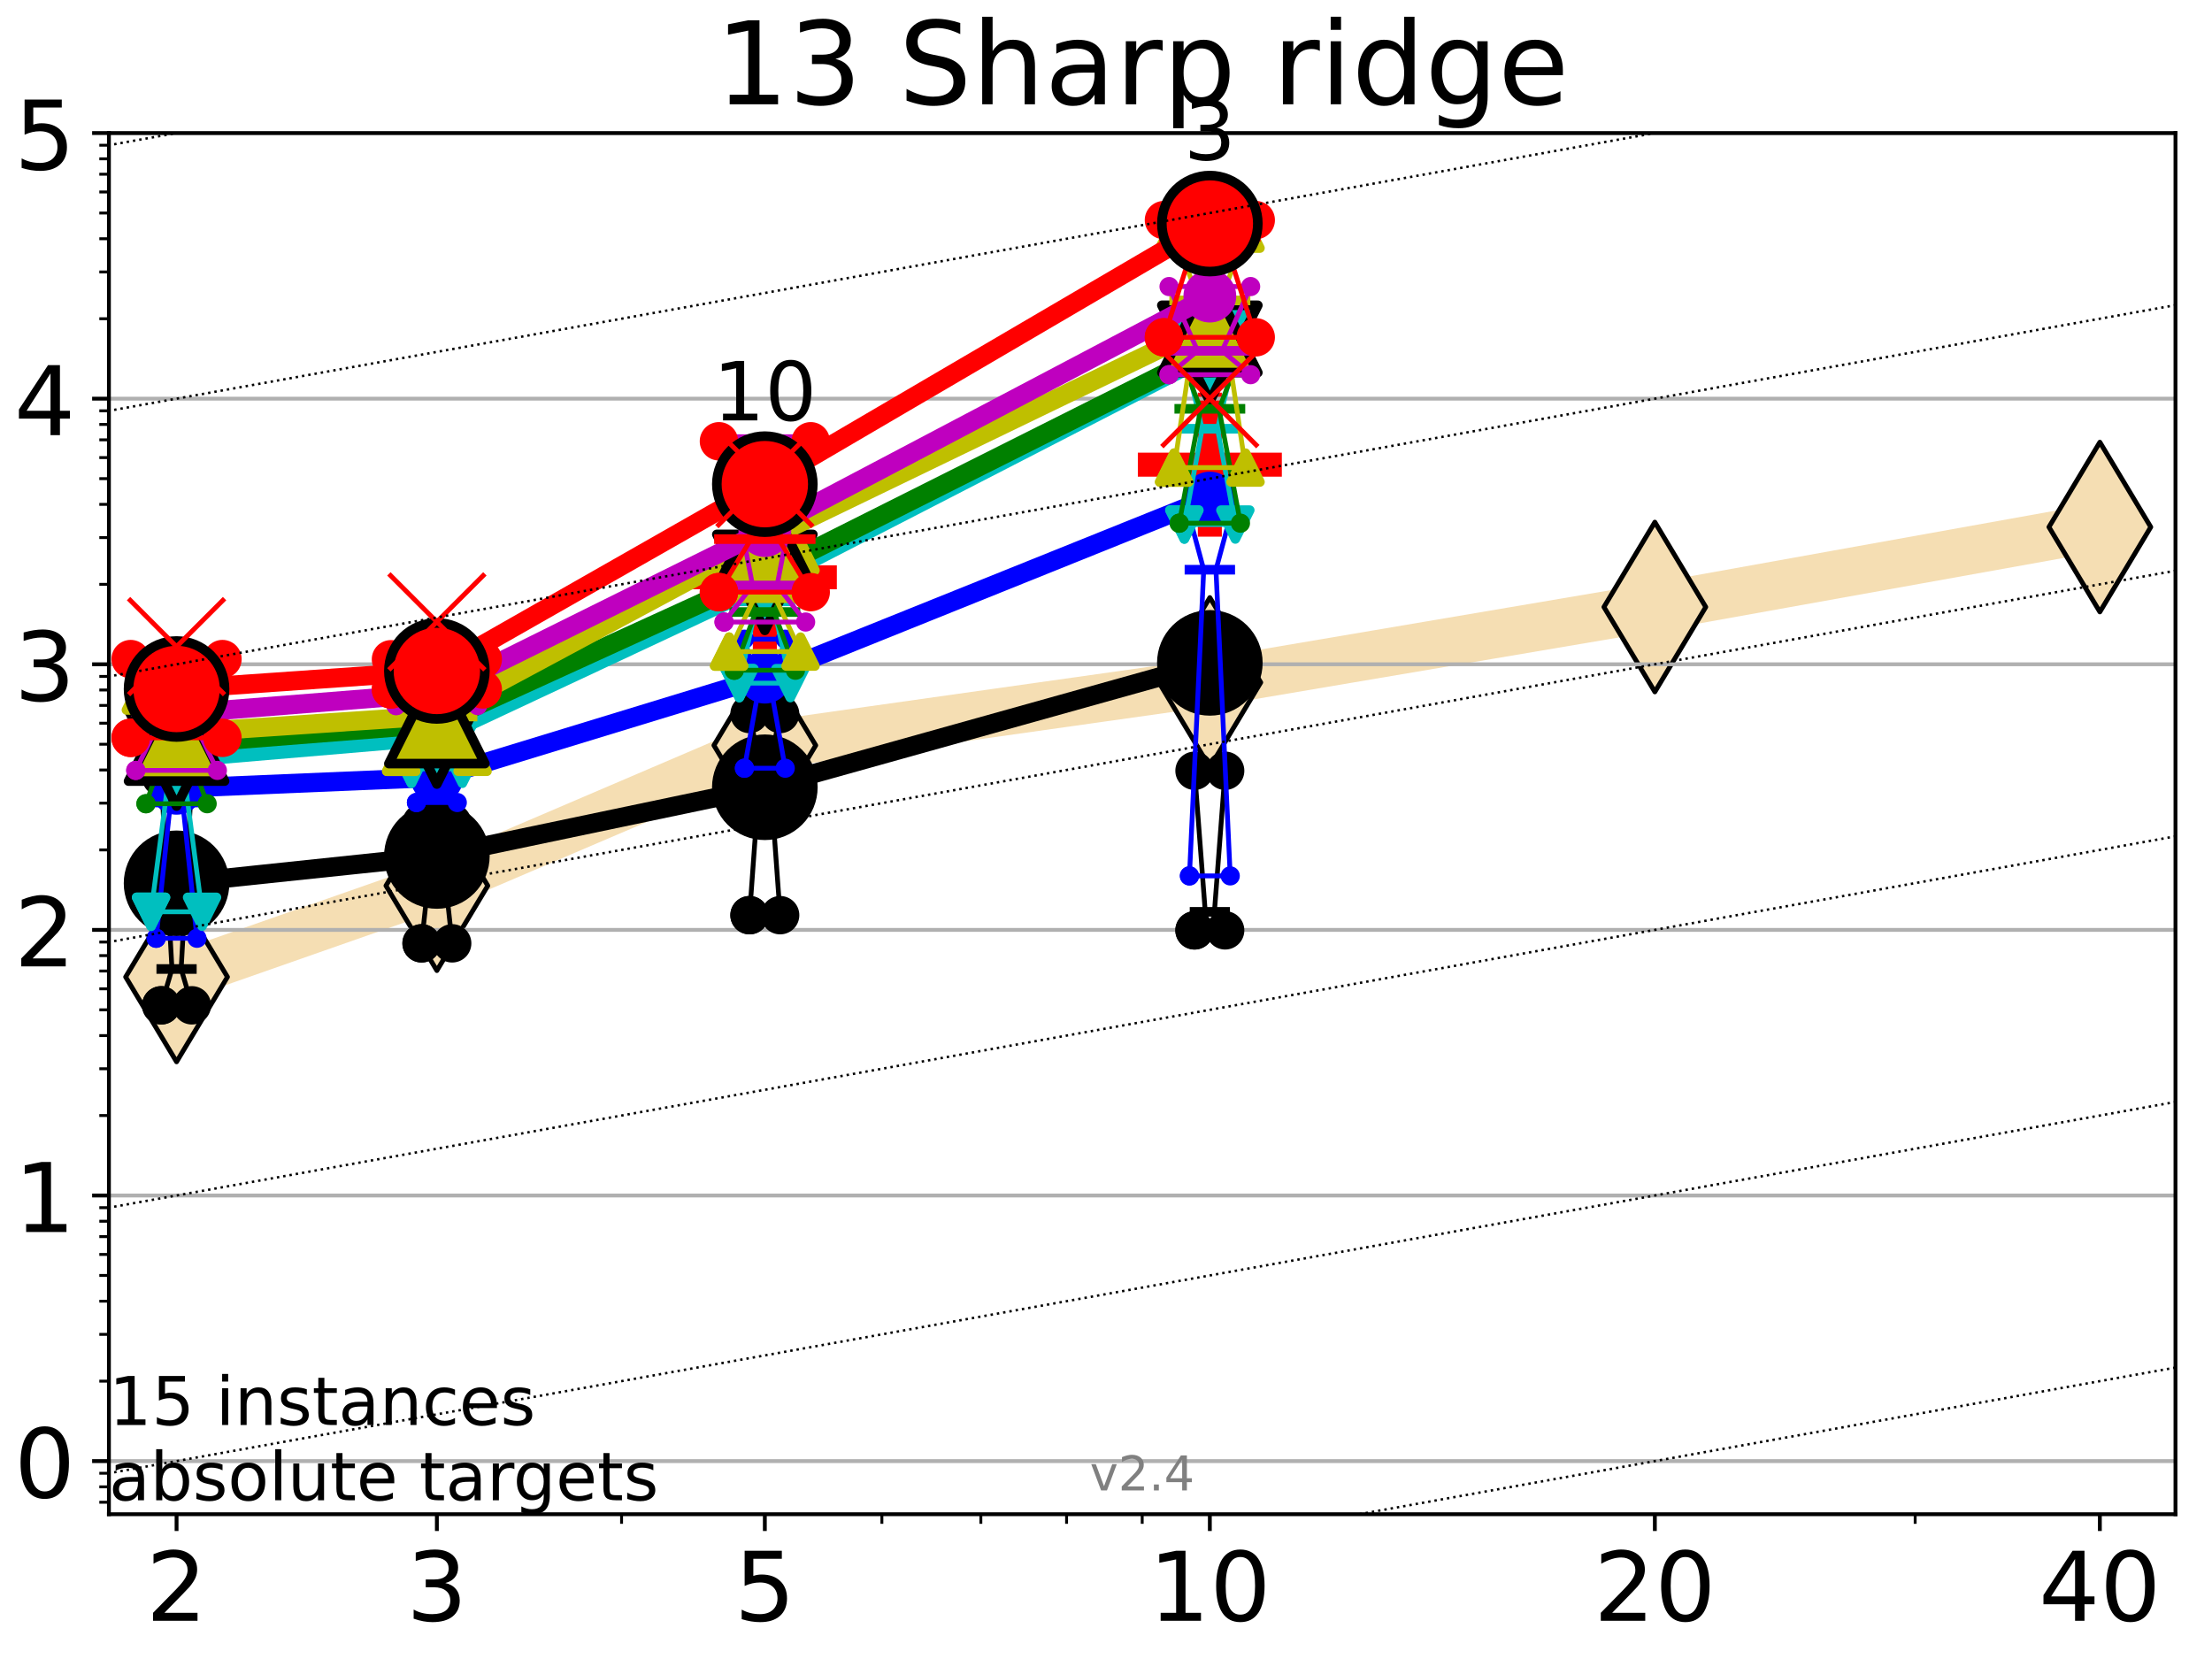 <?xml version="1.0" encoding="utf-8" standalone="no"?>
<!DOCTYPE svg PUBLIC "-//W3C//DTD SVG 1.1//EN"
  "http://www.w3.org/Graphics/SVG/1.1/DTD/svg11.dtd">
<!-- Created with matplotlib (https://matplotlib.org/) -->
<svg height="345.6pt" version="1.1" viewBox="0 0 460.8 345.6" width="460.8pt" xmlns="http://www.w3.org/2000/svg" xmlns:xlink="http://www.w3.org/1999/xlink">
 <defs>
  <style type="text/css">*{stroke-linecap:butt;stroke-linejoin:round;}</style>
 </defs>
 <g id="figure_1">
  <g id="patch_1">
   <path d="M 0 345.6 
L 460.8 345.6 
L 460.8 0 
L 0 0 
z
" style="fill:#ffffff;"/>
  </g>
  <g id="axes_1">
   <g id="patch_2">
    <path d="M 22.69 315.44 
L 453.192 315.44 
L 453.192 27.72 
L 22.69 27.72 
z
" style="fill:#ffffff;"/>
   </g>
   <g id="line2d_1">
    <path clip-path="url(#pae53532f22)" d="M 36.781 203.516 
L 91.009 184.509 
L 159.329 155.27 
L 252.032 142.166 
L 344.736 126.453 
L 437.439 109.794 
" style="fill:none;stroke:#f5deb3;stroke-linecap:square;stroke-width:10;"/>
    <defs>
     <path d="M -0 17.678 
L 10.607 0 
L 0 -17.678 
L -10.607 -0 
z
" id="mb881ae69fa" style="stroke:#000000;stroke-linejoin:miter;"/>
    </defs>
    <g clip-path="url(#pae53532f22)">
     <use style="fill:#f5deb3;stroke:#000000;stroke-linejoin:miter;" x="36.781" xlink:href="#mb881ae69fa" y="203.516"/>
     <use style="fill:#f5deb3;stroke:#000000;stroke-linejoin:miter;" x="91.009" xlink:href="#mb881ae69fa" y="184.509"/>
     <use style="fill:#f5deb3;stroke:#000000;stroke-linejoin:miter;" x="159.329" xlink:href="#mb881ae69fa" y="155.27"/>
     <use style="fill:#f5deb3;stroke:#000000;stroke-linejoin:miter;" x="252.032" xlink:href="#mb881ae69fa" y="142.166"/>
     <use style="fill:#f5deb3;stroke:#000000;stroke-linejoin:miter;" x="344.736" xlink:href="#mb881ae69fa" y="126.453"/>
     <use style="fill:#f5deb3;stroke:#000000;stroke-linejoin:miter;" x="437.439" xlink:href="#mb881ae69fa" y="109.794"/>
    </g>
   </g>
   <g id="line2d_2">
    <defs>
     <path d="M -15 0 
L 15 0 
M 0 15 
L 0 -15 
" id="m6932bda1c4" style="stroke:#ff0000;stroke-width:5;"/>
    </defs>
    <g clip-path="url(#pae53532f22)">
     <use style="fill:#ff0000;stroke:#ff0000;stroke-width:5;" x="252.032" xlink:href="#m6932bda1c4" y="96.801"/>
    </g>
   </g>
   <g id="line2d_3">
    <g clip-path="url(#pae53532f22)">
     <use style="fill:#ff0000;stroke:#ff0000;stroke-width:5;" x="159.329" xlink:href="#m6932bda1c4" y="120.262"/>
    </g>
   </g>
   <g id="matplotlib.axis_1">
    <g id="xtick_1">
     <g id="line2d_4">
      <defs>
       <path d="M 0 0 
L 0 3.5 
" id="m46cbd57fba" style="stroke:#000000;stroke-width:0.8;"/>
      </defs>
      <g>
       <use style="stroke:#000000;stroke-width:0.8;" x="36.781" xlink:href="#m46cbd57fba" y="315.44"/>
      </g>
     </g>
     <g id="text_1">
      <!-- 2 -->
      <g transform="translate(30.419 337.637)scale(0.2 -0.2)">
       <defs>
        <path d="M 19.188 8.297 
L 53.609 8.297 
L 53.609 0 
L 7.328 0 
L 7.328 8.297 
Q 12.938 14.109 22.625 23.891 
Q 32.328 33.688 34.812 36.531 
Q 39.547 41.844 41.422 45.531 
Q 43.312 49.219 43.312 52.781 
Q 43.312 58.594 39.234 62.25 
Q 35.156 65.922 28.609 65.922 
Q 23.969 65.922 18.812 64.312 
Q 13.672 62.703 7.812 59.422 
L 7.812 69.391 
Q 13.766 71.781 18.938 73 
Q 24.125 74.219 28.422 74.219 
Q 39.75 74.219 46.484 68.547 
Q 53.219 62.891 53.219 53.422 
Q 53.219 48.922 51.531 44.891 
Q 49.859 40.875 45.406 35.406 
Q 44.188 33.984 37.641 27.219 
Q 31.109 20.453 19.188 8.297 
z
" id="DejaVuSans-50"/>
       </defs>
       <use xlink:href="#DejaVuSans-50"/>
      </g>
     </g>
    </g>
    <g id="xtick_2">
     <g id="line2d_5">
      <g>
       <use style="stroke:#000000;stroke-width:0.8;" x="91.009" xlink:href="#m46cbd57fba" y="315.44"/>
      </g>
     </g>
     <g id="text_2">
      <!-- 3 -->
      <g transform="translate(84.647 337.637)scale(0.2 -0.2)">
       <defs>
        <path d="M 40.578 39.312 
Q 47.656 37.797 51.625 33 
Q 55.609 28.219 55.609 21.188 
Q 55.609 10.406 48.188 4.484 
Q 40.766 -1.422 27.094 -1.422 
Q 22.516 -1.422 17.656 -0.516 
Q 12.797 0.391 7.625 2.203 
L 7.625 11.719 
Q 11.719 9.328 16.594 8.109 
Q 21.484 6.891 26.812 6.891 
Q 36.078 6.891 40.938 10.547 
Q 45.797 14.203 45.797 21.188 
Q 45.797 27.641 41.281 31.266 
Q 36.766 34.906 28.719 34.906 
L 20.219 34.906 
L 20.219 43.016 
L 29.109 43.016 
Q 36.375 43.016 40.234 45.922 
Q 44.094 48.828 44.094 54.297 
Q 44.094 59.906 40.109 62.906 
Q 36.141 65.922 28.719 65.922 
Q 24.656 65.922 20.016 65.031 
Q 15.375 64.156 9.812 62.312 
L 9.812 71.094 
Q 15.438 72.656 20.344 73.438 
Q 25.25 74.219 29.594 74.219 
Q 40.828 74.219 47.359 69.109 
Q 53.906 64.016 53.906 55.328 
Q 53.906 49.266 50.438 45.094 
Q 46.969 40.922 40.578 39.312 
z
" id="DejaVuSans-51"/>
       </defs>
       <use xlink:href="#DejaVuSans-51"/>
      </g>
     </g>
    </g>
    <g id="xtick_3">
     <g id="line2d_6">
      <g>
       <use style="stroke:#000000;stroke-width:0.8;" x="159.329" xlink:href="#m46cbd57fba" y="315.44"/>
      </g>
     </g>
     <g id="text_3">
      <!-- 5 -->
      <g transform="translate(152.966 337.637)scale(0.2 -0.2)">
       <defs>
        <path d="M 10.797 72.906 
L 49.516 72.906 
L 49.516 64.594 
L 19.828 64.594 
L 19.828 46.734 
Q 21.969 47.469 24.109 47.828 
Q 26.266 48.188 28.422 48.188 
Q 40.625 48.188 47.75 41.5 
Q 54.891 34.812 54.891 23.391 
Q 54.891 11.625 47.562 5.094 
Q 40.234 -1.422 26.906 -1.422 
Q 22.312 -1.422 17.547 -0.641 
Q 12.797 0.141 7.719 1.703 
L 7.719 11.625 
Q 12.109 9.234 16.797 8.062 
Q 21.484 6.891 26.703 6.891 
Q 35.156 6.891 40.078 11.328 
Q 45.016 15.766 45.016 23.391 
Q 45.016 31 40.078 35.438 
Q 35.156 39.891 26.703 39.891 
Q 22.75 39.891 18.812 39.016 
Q 14.891 38.141 10.797 36.281 
z
" id="DejaVuSans-53"/>
       </defs>
       <use xlink:href="#DejaVuSans-53"/>
      </g>
     </g>
    </g>
    <g id="xtick_4">
     <g id="line2d_7">
      <g>
       <use style="stroke:#000000;stroke-width:0.8;" x="252.032" xlink:href="#m46cbd57fba" y="315.44"/>
      </g>
     </g>
     <g id="text_4">
      <!-- 10 -->
      <g transform="translate(239.307 337.637)scale(0.2 -0.2)">
       <defs>
        <path d="M 12.406 8.297 
L 28.516 8.297 
L 28.516 63.922 
L 10.984 60.406 
L 10.984 69.391 
L 28.422 72.906 
L 38.281 72.906 
L 38.281 8.297 
L 54.391 8.297 
L 54.391 0 
L 12.406 0 
z
" id="DejaVuSans-49"/>
        <path d="M 31.781 66.406 
Q 24.172 66.406 20.328 58.906 
Q 16.5 51.422 16.5 36.375 
Q 16.5 21.391 20.328 13.891 
Q 24.172 6.391 31.781 6.391 
Q 39.453 6.391 43.281 13.891 
Q 47.125 21.391 47.125 36.375 
Q 47.125 51.422 43.281 58.906 
Q 39.453 66.406 31.781 66.406 
z
M 31.781 74.219 
Q 44.047 74.219 50.516 64.516 
Q 56.984 54.828 56.984 36.375 
Q 56.984 17.969 50.516 8.266 
Q 44.047 -1.422 31.781 -1.422 
Q 19.531 -1.422 13.062 8.266 
Q 6.594 17.969 6.594 36.375 
Q 6.594 54.828 13.062 64.516 
Q 19.531 74.219 31.781 74.219 
z
" id="DejaVuSans-48"/>
       </defs>
       <use xlink:href="#DejaVuSans-49"/>
       <use x="63.623" xlink:href="#DejaVuSans-48"/>
      </g>
     </g>
    </g>
    <g id="xtick_5">
     <g id="line2d_8">
      <g>
       <use style="stroke:#000000;stroke-width:0.8;" x="344.736" xlink:href="#m46cbd57fba" y="315.44"/>
      </g>
     </g>
     <g id="text_5">
      <!-- 20 -->
      <g transform="translate(332.011 337.637)scale(0.2 -0.2)">
       <use xlink:href="#DejaVuSans-50"/>
       <use x="63.623" xlink:href="#DejaVuSans-48"/>
      </g>
     </g>
    </g>
    <g id="xtick_6">
     <g id="line2d_9">
      <g>
       <use style="stroke:#000000;stroke-width:0.8;" x="437.439" xlink:href="#m46cbd57fba" y="315.44"/>
      </g>
     </g>
     <g id="text_6">
      <!-- 40 -->
      <g transform="translate(424.714 337.637)scale(0.2 -0.2)">
       <defs>
        <path d="M 37.797 64.312 
L 12.891 25.391 
L 37.797 25.391 
z
M 35.203 72.906 
L 47.609 72.906 
L 47.609 25.391 
L 58.016 25.391 
L 58.016 17.188 
L 47.609 17.188 
L 47.609 0 
L 37.797 0 
L 37.797 17.188 
L 4.891 17.188 
L 4.891 26.703 
z
" id="DejaVuSans-52"/>
       </defs>
       <use xlink:href="#DejaVuSans-52"/>
       <use x="63.623" xlink:href="#DejaVuSans-48"/>
      </g>
     </g>
    </g>
    <g id="xtick_7">
     <g id="line2d_10">
      <defs>
       <path d="M 0 0 
L 0 2 
" id="ma9453c88a1" style="stroke:#000000;stroke-width:0.6;"/>
      </defs>
      <g>
       <use style="stroke:#000000;stroke-width:0.6;" x="129.485" xlink:href="#ma9453c88a1" y="315.44"/>
      </g>
     </g>
    </g>
    <g id="xtick_8">
     <g id="line2d_11">
      <g>
       <use style="stroke:#000000;stroke-width:0.6;" x="183.713" xlink:href="#ma9453c88a1" y="315.44"/>
      </g>
     </g>
    </g>
    <g id="xtick_9">
     <g id="line2d_12">
      <g>
       <use style="stroke:#000000;stroke-width:0.6;" x="204.329" xlink:href="#ma9453c88a1" y="315.44"/>
      </g>
     </g>
    </g>
    <g id="xtick_10">
     <g id="line2d_13">
      <g>
       <use style="stroke:#000000;stroke-width:0.6;" x="222.188" xlink:href="#ma9453c88a1" y="315.44"/>
      </g>
     </g>
    </g>
    <g id="xtick_11">
     <g id="line2d_14">
      <g>
       <use style="stroke:#000000;stroke-width:0.6;" x="237.941" xlink:href="#ma9453c88a1" y="315.44"/>
      </g>
     </g>
    </g>
    <g id="xtick_12">
     <g id="line2d_15">
      <g>
       <use style="stroke:#000000;stroke-width:0.6;" x="398.964" xlink:href="#ma9453c88a1" y="315.44"/>
      </g>
     </g>
    </g>
   </g>
   <g id="matplotlib.axis_2">
    <g id="ytick_1">
     <g id="line2d_16">
      <path clip-path="url(#pae53532f22)" d="M 22.69 304.374 
L 453.192 304.374 
" style="fill:none;stroke:#b0b0b0;stroke-linecap:square;stroke-width:0.8;"/>
     </g>
     <g id="line2d_17">
      <defs>
       <path d="M 0 0 
L -3.5 0 
" id="m80d33d2b54" style="stroke:#000000;stroke-width:0.8;"/>
      </defs>
      <g>
       <use style="stroke:#000000;stroke-width:0.8;" x="22.69" xlink:href="#m80d33d2b54" y="304.374"/>
      </g>
     </g>
     <g id="text_7">
      <!-- 0 -->
      <g transform="translate(2.965 311.972)scale(0.2 -0.2)">
       <use xlink:href="#DejaVuSans-48"/>
      </g>
     </g>
    </g>
    <g id="ytick_2">
     <g id="line2d_18">
      <path clip-path="url(#pae53532f22)" d="M 22.69 249.043 
L 453.192 249.043 
" style="fill:none;stroke:#b0b0b0;stroke-linecap:square;stroke-width:0.8;"/>
     </g>
     <g id="line2d_19">
      <g>
       <use style="stroke:#000000;stroke-width:0.8;" x="22.69" xlink:href="#m80d33d2b54" y="249.043"/>
      </g>
     </g>
     <g id="text_8">
      <!-- 1 -->
      <g transform="translate(2.965 256.642)scale(0.2 -0.2)">
       <use xlink:href="#DejaVuSans-49"/>
      </g>
     </g>
    </g>
    <g id="ytick_3">
     <g id="line2d_20">
      <path clip-path="url(#pae53532f22)" d="M 22.69 193.712 
L 453.192 193.712 
" style="fill:none;stroke:#b0b0b0;stroke-linecap:square;stroke-width:0.8;"/>
     </g>
     <g id="line2d_21">
      <g>
       <use style="stroke:#000000;stroke-width:0.8;" x="22.69" xlink:href="#m80d33d2b54" y="193.712"/>
      </g>
     </g>
     <g id="text_9">
      <!-- 2 -->
      <g transform="translate(2.965 201.311)scale(0.2 -0.2)">
       <use xlink:href="#DejaVuSans-50"/>
      </g>
     </g>
    </g>
    <g id="ytick_4">
     <g id="line2d_22">
      <path clip-path="url(#pae53532f22)" d="M 22.69 138.382 
L 453.192 138.382 
" style="fill:none;stroke:#b0b0b0;stroke-linecap:square;stroke-width:0.8;"/>
     </g>
     <g id="line2d_23">
      <g>
       <use style="stroke:#000000;stroke-width:0.8;" x="22.69" xlink:href="#m80d33d2b54" y="138.382"/>
      </g>
     </g>
     <g id="text_10">
      <!-- 3 -->
      <g transform="translate(2.965 145.98)scale(0.2 -0.2)">
       <use xlink:href="#DejaVuSans-51"/>
      </g>
     </g>
    </g>
    <g id="ytick_5">
     <g id="line2d_24">
      <path clip-path="url(#pae53532f22)" d="M 22.69 83.051 
L 453.192 83.051 
" style="fill:none;stroke:#b0b0b0;stroke-linecap:square;stroke-width:0.8;"/>
     </g>
     <g id="line2d_25">
      <g>
       <use style="stroke:#000000;stroke-width:0.8;" x="22.69" xlink:href="#m80d33d2b54" y="83.051"/>
      </g>
     </g>
     <g id="text_11">
      <!-- 4 -->
      <g transform="translate(2.965 90.649)scale(0.2 -0.2)">
       <use xlink:href="#DejaVuSans-52"/>
      </g>
     </g>
    </g>
    <g id="ytick_6">
     <g id="line2d_26">
      <path clip-path="url(#pae53532f22)" d="M 22.69 27.72 
L 453.192 27.72 
" style="fill:none;stroke:#b0b0b0;stroke-linecap:square;stroke-width:0.8;"/>
     </g>
     <g id="line2d_27">
      <g>
       <use style="stroke:#000000;stroke-width:0.8;" x="22.69" xlink:href="#m80d33d2b54" y="27.72"/>
      </g>
     </g>
     <g id="text_12">
      <!-- 5 -->
      <g transform="translate(2.965 35.318)scale(0.2 -0.2)">
       <use xlink:href="#DejaVuSans-53"/>
      </g>
     </g>
    </g>
    <g id="ytick_7">
     <g id="line2d_28">
      <defs>
       <path d="M 0 0 
L -2 0 
" id="md3ab96774a" style="stroke:#000000;stroke-width:0.6;"/>
      </defs>
      <g>
       <use style="stroke:#000000;stroke-width:0.6;" x="22.69" xlink:href="#md3ab96774a" y="312.945"/>
      </g>
     </g>
    </g>
    <g id="ytick_8">
     <g id="line2d_29">
      <g>
       <use style="stroke:#000000;stroke-width:0.6;" x="22.69" xlink:href="#md3ab96774a" y="309.736"/>
      </g>
     </g>
    </g>
    <g id="ytick_9">
     <g id="line2d_30">
      <g>
       <use style="stroke:#000000;stroke-width:0.6;" x="22.69" xlink:href="#md3ab96774a" y="306.906"/>
      </g>
     </g>
    </g>
    <g id="ytick_10">
     <g id="line2d_31">
      <g>
       <use style="stroke:#000000;stroke-width:0.6;" x="22.69" xlink:href="#md3ab96774a" y="287.718"/>
      </g>
     </g>
    </g>
    <g id="ytick_11">
     <g id="line2d_32">
      <g>
       <use style="stroke:#000000;stroke-width:0.6;" x="22.69" xlink:href="#md3ab96774a" y="277.974"/>
      </g>
     </g>
    </g>
    <g id="ytick_12">
     <g id="line2d_33">
      <g>
       <use style="stroke:#000000;stroke-width:0.6;" x="22.69" xlink:href="#md3ab96774a" y="271.061"/>
      </g>
     </g>
    </g>
    <g id="ytick_13">
     <g id="line2d_34">
      <g>
       <use style="stroke:#000000;stroke-width:0.6;" x="22.69" xlink:href="#md3ab96774a" y="265.699"/>
      </g>
     </g>
    </g>
    <g id="ytick_14">
     <g id="line2d_35">
      <g>
       <use style="stroke:#000000;stroke-width:0.6;" x="22.69" xlink:href="#md3ab96774a" y="261.318"/>
      </g>
     </g>
    </g>
    <g id="ytick_15">
     <g id="line2d_36">
      <g>
       <use style="stroke:#000000;stroke-width:0.6;" x="22.69" xlink:href="#md3ab96774a" y="257.614"/>
      </g>
     </g>
    </g>
    <g id="ytick_16">
     <g id="line2d_37">
      <g>
       <use style="stroke:#000000;stroke-width:0.6;" x="22.69" xlink:href="#md3ab96774a" y="254.405"/>
      </g>
     </g>
    </g>
    <g id="ytick_17">
     <g id="line2d_38">
      <g>
       <use style="stroke:#000000;stroke-width:0.6;" x="22.69" xlink:href="#md3ab96774a" y="251.575"/>
      </g>
     </g>
    </g>
    <g id="ytick_18">
     <g id="line2d_39">
      <g>
       <use style="stroke:#000000;stroke-width:0.6;" x="22.69" xlink:href="#md3ab96774a" y="232.387"/>
      </g>
     </g>
    </g>
    <g id="ytick_19">
     <g id="line2d_40">
      <g>
       <use style="stroke:#000000;stroke-width:0.6;" x="22.69" xlink:href="#md3ab96774a" y="222.644"/>
      </g>
     </g>
    </g>
    <g id="ytick_20">
     <g id="line2d_41">
      <g>
       <use style="stroke:#000000;stroke-width:0.6;" x="22.69" xlink:href="#md3ab96774a" y="215.731"/>
      </g>
     </g>
    </g>
    <g id="ytick_21">
     <g id="line2d_42">
      <g>
       <use style="stroke:#000000;stroke-width:0.6;" x="22.69" xlink:href="#md3ab96774a" y="210.369"/>
      </g>
     </g>
    </g>
    <g id="ytick_22">
     <g id="line2d_43">
      <g>
       <use style="stroke:#000000;stroke-width:0.6;" x="22.69" xlink:href="#md3ab96774a" y="205.987"/>
      </g>
     </g>
    </g>
    <g id="ytick_23">
     <g id="line2d_44">
      <g>
       <use style="stroke:#000000;stroke-width:0.6;" x="22.69" xlink:href="#md3ab96774a" y="202.283"/>
      </g>
     </g>
    </g>
    <g id="ytick_24">
     <g id="line2d_45">
      <g>
       <use style="stroke:#000000;stroke-width:0.6;" x="22.69" xlink:href="#md3ab96774a" y="199.074"/>
      </g>
     </g>
    </g>
    <g id="ytick_25">
     <g id="line2d_46">
      <g>
       <use style="stroke:#000000;stroke-width:0.6;" x="22.69" xlink:href="#md3ab96774a" y="196.244"/>
      </g>
     </g>
    </g>
    <g id="ytick_26">
     <g id="line2d_47">
      <g>
       <use style="stroke:#000000;stroke-width:0.6;" x="22.69" xlink:href="#md3ab96774a" y="177.056"/>
      </g>
     </g>
    </g>
    <g id="ytick_27">
     <g id="line2d_48">
      <g>
       <use style="stroke:#000000;stroke-width:0.6;" x="22.69" xlink:href="#md3ab96774a" y="167.313"/>
      </g>
     </g>
    </g>
    <g id="ytick_28">
     <g id="line2d_49">
      <g>
       <use style="stroke:#000000;stroke-width:0.6;" x="22.69" xlink:href="#md3ab96774a" y="160.4"/>
      </g>
     </g>
    </g>
    <g id="ytick_29">
     <g id="line2d_50">
      <g>
       <use style="stroke:#000000;stroke-width:0.6;" x="22.69" xlink:href="#md3ab96774a" y="155.038"/>
      </g>
     </g>
    </g>
    <g id="ytick_30">
     <g id="line2d_51">
      <g>
       <use style="stroke:#000000;stroke-width:0.6;" x="22.69" xlink:href="#md3ab96774a" y="150.657"/>
      </g>
     </g>
    </g>
    <g id="ytick_31">
     <g id="line2d_52">
      <g>
       <use style="stroke:#000000;stroke-width:0.6;" x="22.69" xlink:href="#md3ab96774a" y="146.952"/>
      </g>
     </g>
    </g>
    <g id="ytick_32">
     <g id="line2d_53">
      <g>
       <use style="stroke:#000000;stroke-width:0.6;" x="22.69" xlink:href="#md3ab96774a" y="143.744"/>
      </g>
     </g>
    </g>
    <g id="ytick_33">
     <g id="line2d_54">
      <g>
       <use style="stroke:#000000;stroke-width:0.6;" x="22.69" xlink:href="#md3ab96774a" y="140.913"/>
      </g>
     </g>
    </g>
    <g id="ytick_34">
     <g id="line2d_55">
      <g>
       <use style="stroke:#000000;stroke-width:0.6;" x="22.69" xlink:href="#md3ab96774a" y="121.725"/>
      </g>
     </g>
    </g>
    <g id="ytick_35">
     <g id="line2d_56">
      <g>
       <use style="stroke:#000000;stroke-width:0.6;" x="22.69" xlink:href="#md3ab96774a" y="111.982"/>
      </g>
     </g>
    </g>
    <g id="ytick_36">
     <g id="line2d_57">
      <g>
       <use style="stroke:#000000;stroke-width:0.6;" x="22.69" xlink:href="#md3ab96774a" y="105.069"/>
      </g>
     </g>
    </g>
    <g id="ytick_37">
     <g id="line2d_58">
      <g>
       <use style="stroke:#000000;stroke-width:0.6;" x="22.69" xlink:href="#md3ab96774a" y="99.707"/>
      </g>
     </g>
    </g>
    <g id="ytick_38">
     <g id="line2d_59">
      <g>
       <use style="stroke:#000000;stroke-width:0.6;" x="22.69" xlink:href="#md3ab96774a" y="95.326"/>
      </g>
     </g>
    </g>
    <g id="ytick_39">
     <g id="line2d_60">
      <g>
       <use style="stroke:#000000;stroke-width:0.6;" x="22.69" xlink:href="#md3ab96774a" y="91.622"/>
      </g>
     </g>
    </g>
    <g id="ytick_40">
     <g id="line2d_61">
      <g>
       <use style="stroke:#000000;stroke-width:0.6;" x="22.69" xlink:href="#md3ab96774a" y="88.413"/>
      </g>
     </g>
    </g>
    <g id="ytick_41">
     <g id="line2d_62">
      <g>
       <use style="stroke:#000000;stroke-width:0.6;" x="22.69" xlink:href="#md3ab96774a" y="85.583"/>
      </g>
     </g>
    </g>
    <g id="ytick_42">
     <g id="line2d_63">
      <g>
       <use style="stroke:#000000;stroke-width:0.6;" x="22.69" xlink:href="#md3ab96774a" y="66.395"/>
      </g>
     </g>
    </g>
    <g id="ytick_43">
     <g id="line2d_64">
      <g>
       <use style="stroke:#000000;stroke-width:0.6;" x="22.69" xlink:href="#md3ab96774a" y="56.651"/>
      </g>
     </g>
    </g>
    <g id="ytick_44">
     <g id="line2d_65">
      <g>
       <use style="stroke:#000000;stroke-width:0.6;" x="22.69" xlink:href="#md3ab96774a" y="49.738"/>
      </g>
     </g>
    </g>
    <g id="ytick_45">
     <g id="line2d_66">
      <g>
       <use style="stroke:#000000;stroke-width:0.6;" x="22.69" xlink:href="#md3ab96774a" y="44.376"/>
      </g>
     </g>
    </g>
    <g id="ytick_46">
     <g id="line2d_67">
      <g>
       <use style="stroke:#000000;stroke-width:0.6;" x="22.69" xlink:href="#md3ab96774a" y="39.995"/>
      </g>
     </g>
    </g>
    <g id="ytick_47">
     <g id="line2d_68">
      <g>
       <use style="stroke:#000000;stroke-width:0.6;" x="22.69" xlink:href="#md3ab96774a" y="36.291"/>
      </g>
     </g>
    </g>
    <g id="ytick_48">
     <g id="line2d_69">
      <g>
       <use style="stroke:#000000;stroke-width:0.6;" x="22.69" xlink:href="#md3ab96774a" y="33.082"/>
      </g>
     </g>
    </g>
    <g id="ytick_49">
     <g id="line2d_70">
      <g>
       <use style="stroke:#000000;stroke-width:0.6;" x="22.69" xlink:href="#md3ab96774a" y="30.252"/>
      </g>
     </g>
    </g>
   </g>
   <g id="line2d_71">
    <path clip-path="url(#pae53532f22)" d="M 33.594 209.426 
L 35.825 201.858 
L 33.594 161.919 
L 39.968 161.919 
L 37.737 201.858 
L 39.968 209.426 
L 33.594 209.426 
" style="fill:none;stroke:#000000;stroke-linecap:square;"/>
   </g>
   <g id="line2d_72">
    <path clip-path="url(#pae53532f22)" d="M 33.594 209.426 
L 39.968 209.426 
L 39.968 161.919 
L 33.594 161.919 
L 33.594 209.426 
" style="fill:none;"/>
    <defs>
     <path d="M 0 3 
C 0.796 3 1.559 2.684 2.121 2.121 
C 2.684 1.559 3 0.796 3 0 
C 3 -0.796 2.684 -1.559 2.121 -2.121 
C 1.559 -2.684 0.796 -3 0 -3 
C -0.796 -3 -1.559 -2.684 -2.121 -2.121 
C -2.684 -1.559 -3 -0.796 -3 0 
C -3 0.796 -2.684 1.559 -2.121 2.121 
C -1.559 2.684 -0.796 3 0 3 
z
" id="m83ef672d33" style="stroke:#000000;stroke-width:2;"/>
    </defs>
    <g clip-path="url(#pae53532f22)">
     <use style="stroke:#000000;stroke-width:2;" x="33.594" xlink:href="#m83ef672d33" y="209.426"/>
     <use style="stroke:#000000;stroke-width:2;" x="39.968" xlink:href="#m83ef672d33" y="209.426"/>
     <use style="stroke:#000000;stroke-width:2;" x="39.968" xlink:href="#m83ef672d33" y="161.919"/>
     <use style="stroke:#000000;stroke-width:2;" x="33.594" xlink:href="#m83ef672d33" y="161.919"/>
     <use style="stroke:#000000;stroke-width:2;" x="33.594" xlink:href="#m83ef672d33" y="209.426"/>
    </g>
   </g>
   <g id="line2d_73">
    <path clip-path="url(#pae53532f22)" d="M 33.594 201.858 
L 39.968 201.858 
" style="fill:none;stroke:#000000;stroke-linecap:square;stroke-width:2;"/>
   </g>
   <g id="line2d_74">
    <path clip-path="url(#pae53532f22)" d="M 87.823 196.513 
L 90.053 175.903 
L 87.823 171.407 
L 94.196 171.407 
L 91.965 175.903 
L 94.196 196.513 
L 87.823 196.513 
" style="fill:none;stroke:#000000;stroke-linecap:square;"/>
   </g>
   <g id="line2d_75">
    <path clip-path="url(#pae53532f22)" d="M 87.823 196.513 
L 94.196 196.513 
L 94.196 171.407 
L 87.823 171.407 
L 87.823 196.513 
" style="fill:none;"/>
    <g clip-path="url(#pae53532f22)">
     <use style="stroke:#000000;stroke-width:2;" x="87.823" xlink:href="#m83ef672d33" y="196.513"/>
     <use style="stroke:#000000;stroke-width:2;" x="94.196" xlink:href="#m83ef672d33" y="196.513"/>
     <use style="stroke:#000000;stroke-width:2;" x="94.196" xlink:href="#m83ef672d33" y="171.407"/>
     <use style="stroke:#000000;stroke-width:2;" x="87.823" xlink:href="#m83ef672d33" y="171.407"/>
     <use style="stroke:#000000;stroke-width:2;" x="87.823" xlink:href="#m83ef672d33" y="196.513"/>
    </g>
   </g>
   <g id="line2d_76">
    <path clip-path="url(#pae53532f22)" d="M 87.823 175.903 
L 94.196 175.903 
" style="fill:none;stroke:#000000;stroke-linecap:square;stroke-width:2;"/>
   </g>
   <g id="line2d_77">
    <path clip-path="url(#pae53532f22)" d="M 156.142 190.648 
L 158.373 159.924 
L 156.142 148.741 
L 162.515 148.741 
L 160.285 159.924 
L 162.515 190.648 
L 156.142 190.648 
" style="fill:none;stroke:#000000;stroke-linecap:square;"/>
   </g>
   <g id="line2d_78">
    <path clip-path="url(#pae53532f22)" d="M 156.142 190.648 
L 162.515 190.648 
L 162.515 148.741 
L 156.142 148.741 
L 156.142 190.648 
" style="fill:none;"/>
    <g clip-path="url(#pae53532f22)">
     <use style="stroke:#000000;stroke-width:2;" x="156.142" xlink:href="#m83ef672d33" y="190.648"/>
     <use style="stroke:#000000;stroke-width:2;" x="162.515" xlink:href="#m83ef672d33" y="190.648"/>
     <use style="stroke:#000000;stroke-width:2;" x="162.515" xlink:href="#m83ef672d33" y="148.741"/>
     <use style="stroke:#000000;stroke-width:2;" x="156.142" xlink:href="#m83ef672d33" y="148.741"/>
     <use style="stroke:#000000;stroke-width:2;" x="156.142" xlink:href="#m83ef672d33" y="190.648"/>
    </g>
   </g>
   <g id="line2d_79">
    <path clip-path="url(#pae53532f22)" d="M 156.142 159.924 
L 162.515 159.924 
" style="fill:none;stroke:#000000;stroke-linecap:square;stroke-width:2;"/>
   </g>
   <g id="line2d_80">
    <path clip-path="url(#pae53532f22)" d="M 248.845 193.809 
L 251.076 189.95 
L 248.845 160.563 
L 255.219 160.563 
L 252.988 189.95 
L 255.219 193.809 
L 248.845 193.809 
" style="fill:none;stroke:#000000;stroke-linecap:square;"/>
   </g>
   <g id="line2d_81">
    <path clip-path="url(#pae53532f22)" d="M 248.845 193.809 
L 255.219 193.809 
L 255.219 160.563 
L 248.845 160.563 
L 248.845 193.809 
" style="fill:none;"/>
    <g clip-path="url(#pae53532f22)">
     <use style="stroke:#000000;stroke-width:2;" x="248.845" xlink:href="#m83ef672d33" y="193.809"/>
     <use style="stroke:#000000;stroke-width:2;" x="255.219" xlink:href="#m83ef672d33" y="193.809"/>
     <use style="stroke:#000000;stroke-width:2;" x="255.219" xlink:href="#m83ef672d33" y="160.563"/>
     <use style="stroke:#000000;stroke-width:2;" x="248.845" xlink:href="#m83ef672d33" y="160.563"/>
     <use style="stroke:#000000;stroke-width:2;" x="248.845" xlink:href="#m83ef672d33" y="193.809"/>
    </g>
   </g>
   <g id="line2d_82">
    <path clip-path="url(#pae53532f22)" d="M 248.845 189.95 
L 255.219 189.95 
" style="fill:none;stroke:#000000;stroke-linecap:square;stroke-width:2;"/>
   </g>
   <g id="line2d_83">
    <path clip-path="url(#pae53532f22)" d="M 36.781 184.012 
L 91.009 178.314 
" style="fill:none;stroke:#000000;stroke-linecap:square;stroke-width:4;"/>
   </g>
   <g id="line2d_84">
    <path clip-path="url(#pae53532f22)" d="M 91.009 178.314 
L 159.329 164.001 
" style="fill:none;stroke:#000000;stroke-linecap:square;stroke-width:4;"/>
   </g>
   <g id="line2d_85">
    <path clip-path="url(#pae53532f22)" d="M 159.329 164.001 
L 252.032 138.085 
" style="fill:none;stroke:#000000;stroke-linecap:square;stroke-width:4;"/>
   </g>
   <g id="line2d_86">
    <path clip-path="url(#pae53532f22)" d="M 36.781 184.012 
L 91.009 178.314 
L 159.329 164.001 
L 252.032 138.085 
" style="fill:none;"/>
    <defs>
     <path d="M 0 10 
C 2.652 10 5.196 8.946 7.071 7.071 
C 8.946 5.196 10 2.652 10 0 
C 10 -2.652 8.946 -5.196 7.071 -7.071 
C 5.196 -8.946 2.652 -10 0 -10 
C -2.652 -10 -5.196 -8.946 -7.071 -7.071 
C -8.946 -5.196 -10 -2.652 -10 0 
C -10 2.652 -8.946 5.196 -7.071 7.071 
C -5.196 8.946 -2.652 10 0 10 
z
" id="mc35f99d833" style="stroke:#000000;stroke-width:2;"/>
    </defs>
    <g clip-path="url(#pae53532f22)">
     <use style="stroke:#000000;stroke-width:2;" x="36.781" xlink:href="#mc35f99d833" y="184.012"/>
     <use style="stroke:#000000;stroke-width:2;" x="91.009" xlink:href="#mc35f99d833" y="178.314"/>
     <use style="stroke:#000000;stroke-width:2;" x="159.329" xlink:href="#mc35f99d833" y="164.001"/>
     <use style="stroke:#000000;stroke-width:2;" x="252.032" xlink:href="#mc35f99d833" y="138.085"/>
    </g>
   </g>
   <g id="line2d_87">
    <path clip-path="url(#pae53532f22)" d="M 32.532 195.456 
L 35.507 167.173 
L 32.532 152.552 
L 41.03 152.552 
L 38.056 167.173 
L 41.03 195.456 
L 32.532 195.456 
" style="fill:none;stroke:#0000ff;stroke-linecap:square;"/>
   </g>
   <g id="line2d_88">
    <path clip-path="url(#pae53532f22)" d="M 32.532 195.456 
L 41.03 195.456 
L 41.03 152.552 
L 32.532 152.552 
L 32.532 195.456 
" style="fill:none;"/>
    <defs>
     <path d="M 0 1.5 
C 0.398 1.5 0.779 1.342 1.061 1.061 
C 1.342 0.779 1.5 0.398 1.5 0 
C 1.5 -0.398 1.342 -0.779 1.061 -1.061 
C 0.779 -1.342 0.398 -1.5 0 -1.5 
C -0.398 -1.5 -0.779 -1.342 -1.061 -1.061 
C -1.342 -0.779 -1.5 -0.398 -1.5 0 
C -1.5 0.398 -1.342 0.779 -1.061 1.061 
C -0.779 1.342 -0.398 1.5 0 1.5 
z
" id="mdaa0d1bc2f" style="stroke:#0000ff;"/>
    </defs>
    <g clip-path="url(#pae53532f22)">
     <use style="fill:#0000ff;stroke:#0000ff;" x="32.532" xlink:href="#mdaa0d1bc2f" y="195.456"/>
     <use style="fill:#0000ff;stroke:#0000ff;" x="41.03" xlink:href="#mdaa0d1bc2f" y="195.456"/>
     <use style="fill:#0000ff;stroke:#0000ff;" x="41.03" xlink:href="#mdaa0d1bc2f" y="152.552"/>
     <use style="fill:#0000ff;stroke:#0000ff;" x="32.532" xlink:href="#mdaa0d1bc2f" y="152.552"/>
     <use style="fill:#0000ff;stroke:#0000ff;" x="32.532" xlink:href="#mdaa0d1bc2f" y="195.456"/>
    </g>
   </g>
   <g id="line2d_89">
    <path clip-path="url(#pae53532f22)" d="M 32.532 167.173 
L 41.03 167.173 
" style="fill:none;stroke:#0000ff;stroke-linecap:square;stroke-width:2;"/>
   </g>
   <g id="line2d_90">
    <path clip-path="url(#pae53532f22)" d="M 86.76 167.18 
L 89.735 155.223 
L 86.76 152.689 
L 95.258 152.689 
L 92.284 155.223 
L 95.258 167.18 
L 86.76 167.18 
" style="fill:none;stroke:#0000ff;stroke-linecap:square;"/>
   </g>
   <g id="line2d_91">
    <path clip-path="url(#pae53532f22)" d="M 86.76 167.18 
L 95.258 167.18 
L 95.258 152.689 
L 86.76 152.689 
L 86.76 167.18 
" style="fill:none;"/>
    <g clip-path="url(#pae53532f22)">
     <use style="fill:#0000ff;stroke:#0000ff;" x="86.76" xlink:href="#mdaa0d1bc2f" y="167.18"/>
     <use style="fill:#0000ff;stroke:#0000ff;" x="95.258" xlink:href="#mdaa0d1bc2f" y="167.18"/>
     <use style="fill:#0000ff;stroke:#0000ff;" x="95.258" xlink:href="#mdaa0d1bc2f" y="152.689"/>
     <use style="fill:#0000ff;stroke:#0000ff;" x="86.76" xlink:href="#mdaa0d1bc2f" y="152.689"/>
     <use style="fill:#0000ff;stroke:#0000ff;" x="86.76" xlink:href="#mdaa0d1bc2f" y="167.18"/>
    </g>
   </g>
   <g id="line2d_92">
    <path clip-path="url(#pae53532f22)" d="M 86.76 155.223 
L 95.258 155.223 
" style="fill:none;stroke:#0000ff;stroke-linecap:square;stroke-width:2;"/>
   </g>
   <g id="line2d_93">
    <path clip-path="url(#pae53532f22)" d="M 155.08 160.03 
L 158.054 143.377 
L 155.08 133.154 
L 163.578 133.154 
L 160.603 143.377 
L 163.578 160.03 
L 155.08 160.03 
" style="fill:none;stroke:#0000ff;stroke-linecap:square;"/>
   </g>
   <g id="line2d_94">
    <path clip-path="url(#pae53532f22)" d="M 155.08 160.03 
L 163.578 160.03 
L 163.578 133.154 
L 155.08 133.154 
L 155.08 160.03 
" style="fill:none;"/>
    <g clip-path="url(#pae53532f22)">
     <use style="fill:#0000ff;stroke:#0000ff;" x="155.08" xlink:href="#mdaa0d1bc2f" y="160.03"/>
     <use style="fill:#0000ff;stroke:#0000ff;" x="163.578" xlink:href="#mdaa0d1bc2f" y="160.03"/>
     <use style="fill:#0000ff;stroke:#0000ff;" x="163.578" xlink:href="#mdaa0d1bc2f" y="133.154"/>
     <use style="fill:#0000ff;stroke:#0000ff;" x="155.08" xlink:href="#mdaa0d1bc2f" y="133.154"/>
     <use style="fill:#0000ff;stroke:#0000ff;" x="155.08" xlink:href="#mdaa0d1bc2f" y="160.03"/>
    </g>
   </g>
   <g id="line2d_95">
    <path clip-path="url(#pae53532f22)" d="M 155.08 143.377 
L 163.578 143.377 
" style="fill:none;stroke:#0000ff;stroke-linecap:square;stroke-width:2;"/>
   </g>
   <g id="line2d_96">
    <path clip-path="url(#pae53532f22)" d="M 247.783 182.463 
L 250.758 118.679 
L 247.783 107.624 
L 256.281 107.624 
L 253.307 118.679 
L 256.281 182.463 
L 247.783 182.463 
" style="fill:none;stroke:#0000ff;stroke-linecap:square;"/>
   </g>
   <g id="line2d_97">
    <path clip-path="url(#pae53532f22)" d="M 247.783 182.463 
L 256.281 182.463 
L 256.281 107.624 
L 247.783 107.624 
L 247.783 182.463 
" style="fill:none;"/>
    <g clip-path="url(#pae53532f22)">
     <use style="fill:#0000ff;stroke:#0000ff;" x="247.783" xlink:href="#mdaa0d1bc2f" y="182.463"/>
     <use style="fill:#0000ff;stroke:#0000ff;" x="256.281" xlink:href="#mdaa0d1bc2f" y="182.463"/>
     <use style="fill:#0000ff;stroke:#0000ff;" x="256.281" xlink:href="#mdaa0d1bc2f" y="107.624"/>
     <use style="fill:#0000ff;stroke:#0000ff;" x="247.783" xlink:href="#mdaa0d1bc2f" y="107.624"/>
     <use style="fill:#0000ff;stroke:#0000ff;" x="247.783" xlink:href="#mdaa0d1bc2f" y="182.463"/>
    </g>
   </g>
   <g id="line2d_98">
    <path clip-path="url(#pae53532f22)" d="M 247.783 118.679 
L 256.281 118.679 
" style="fill:none;stroke:#0000ff;stroke-linecap:square;stroke-width:2;"/>
   </g>
   <g id="line2d_99">
    <path clip-path="url(#pae53532f22)" d="M 36.781 164.216 
L 91.009 161.941 
" style="fill:none;stroke:#0000ff;stroke-linecap:square;stroke-width:4;"/>
   </g>
   <g id="line2d_100">
    <path clip-path="url(#pae53532f22)" d="M 91.009 161.941 
L 159.329 141.064 
" style="fill:none;stroke:#0000ff;stroke-linecap:square;stroke-width:4;"/>
   </g>
   <g id="line2d_101">
    <path clip-path="url(#pae53532f22)" d="M 159.329 141.064 
L 252.032 103.755 
" style="fill:none;stroke:#0000ff;stroke-linecap:square;stroke-width:4;"/>
   </g>
   <g id="line2d_102">
    <path clip-path="url(#pae53532f22)" d="M 36.781 164.216 
L 91.009 161.941 
L 159.329 141.064 
L 252.032 103.755 
" style="fill:none;"/>
    <defs>
     <path d="M 0 5 
C 1.326 5 2.598 4.473 3.536 3.536 
C 4.473 2.598 5 1.326 5 0 
C 5 -1.326 4.473 -2.598 3.536 -3.536 
C 2.598 -4.473 1.326 -5 0 -5 
C -1.326 -5 -2.598 -4.473 -3.536 -3.536 
C -4.473 -2.598 -5 -1.326 -5 0 
C -5 1.326 -4.473 2.598 -3.536 3.536 
C -2.598 4.473 -1.326 5 0 5 
z
" id="mc8cabd919f" style="stroke:#0000ff;"/>
    </defs>
    <g clip-path="url(#pae53532f22)">
     <use style="fill:#0000ff;stroke:#0000ff;" x="36.781" xlink:href="#mc8cabd919f" y="164.216"/>
     <use style="fill:#0000ff;stroke:#0000ff;" x="91.009" xlink:href="#mc8cabd919f" y="161.941"/>
     <use style="fill:#0000ff;stroke:#0000ff;" x="159.329" xlink:href="#mc8cabd919f" y="141.064"/>
     <use style="fill:#0000ff;stroke:#0000ff;" x="252.032" xlink:href="#mc8cabd919f" y="103.755"/>
    </g>
   </g>
   <g id="line2d_103">
    <path clip-path="url(#pae53532f22)" d="M 31.47 189.94 
L 35.188 161.585 
L 31.47 151.04 
L 42.093 151.04 
L 38.375 161.585 
L 42.093 189.94 
L 31.47 189.94 
" style="fill:none;stroke:#00bfbf;stroke-linecap:square;"/>
   </g>
   <g id="line2d_104">
    <path clip-path="url(#pae53532f22)" d="M 31.47 189.94 
L 42.093 189.94 
L 42.093 151.04 
L 31.47 151.04 
L 31.47 189.94 
" style="fill:none;"/>
    <defs>
     <path d="M -0 3 
L 3 -3 
L -3 -3 
z
" id="mff237432e5" style="stroke:#00bfbf;stroke-linejoin:miter;stroke-width:2;"/>
    </defs>
    <g clip-path="url(#pae53532f22)">
     <use style="fill:#00bfbf;stroke:#00bfbf;stroke-linejoin:miter;stroke-width:2;" x="31.47" xlink:href="#mff237432e5" y="189.94"/>
     <use style="fill:#00bfbf;stroke:#00bfbf;stroke-linejoin:miter;stroke-width:2;" x="42.093" xlink:href="#mff237432e5" y="189.94"/>
     <use style="fill:#00bfbf;stroke:#00bfbf;stroke-linejoin:miter;stroke-width:2;" x="42.093" xlink:href="#mff237432e5" y="151.04"/>
     <use style="fill:#00bfbf;stroke:#00bfbf;stroke-linejoin:miter;stroke-width:2;" x="31.47" xlink:href="#mff237432e5" y="151.04"/>
     <use style="fill:#00bfbf;stroke:#00bfbf;stroke-linejoin:miter;stroke-width:2;" x="31.47" xlink:href="#mff237432e5" y="189.94"/>
    </g>
   </g>
   <g id="line2d_105">
    <path clip-path="url(#pae53532f22)" d="M 31.47 161.585 
L 42.093 161.585 
" style="fill:none;stroke:#00bfbf;stroke-linecap:square;stroke-width:2;"/>
   </g>
   <g id="line2d_106">
    <path clip-path="url(#pae53532f22)" d="M 85.698 160.161 
L 89.416 153.736 
L 85.698 152.158 
L 96.321 152.158 
L 92.603 153.736 
L 96.321 160.161 
L 85.698 160.161 
" style="fill:none;stroke:#00bfbf;stroke-linecap:square;"/>
   </g>
   <g id="line2d_107">
    <path clip-path="url(#pae53532f22)" d="M 85.698 160.161 
L 96.321 160.161 
L 96.321 152.158 
L 85.698 152.158 
L 85.698 160.161 
" style="fill:none;"/>
    <g clip-path="url(#pae53532f22)">
     <use style="fill:#00bfbf;stroke:#00bfbf;stroke-linejoin:miter;stroke-width:2;" x="85.698" xlink:href="#mff237432e5" y="160.161"/>
     <use style="fill:#00bfbf;stroke:#00bfbf;stroke-linejoin:miter;stroke-width:2;" x="96.321" xlink:href="#mff237432e5" y="160.161"/>
     <use style="fill:#00bfbf;stroke:#00bfbf;stroke-linejoin:miter;stroke-width:2;" x="96.321" xlink:href="#mff237432e5" y="152.158"/>
     <use style="fill:#00bfbf;stroke:#00bfbf;stroke-linejoin:miter;stroke-width:2;" x="85.698" xlink:href="#mff237432e5" y="152.158"/>
     <use style="fill:#00bfbf;stroke:#00bfbf;stroke-linejoin:miter;stroke-width:2;" x="85.698" xlink:href="#mff237432e5" y="160.161"/>
    </g>
   </g>
   <g id="line2d_108">
    <path clip-path="url(#pae53532f22)" d="M 85.698 153.736 
L 96.321 153.736 
" style="fill:none;stroke:#00bfbf;stroke-linecap:square;stroke-width:2;"/>
   </g>
   <g id="line2d_109">
    <path clip-path="url(#pae53532f22)" d="M 154.017 142.315 
L 157.735 125.277 
L 154.017 116.86 
L 164.64 116.86 
L 160.922 125.277 
L 164.64 142.315 
L 154.017 142.315 
" style="fill:none;stroke:#00bfbf;stroke-linecap:square;"/>
   </g>
   <g id="line2d_110">
    <path clip-path="url(#pae53532f22)" d="M 154.017 142.315 
L 164.64 142.315 
L 164.64 116.86 
L 154.017 116.86 
L 154.017 142.315 
" style="fill:none;"/>
    <g clip-path="url(#pae53532f22)">
     <use style="fill:#00bfbf;stroke:#00bfbf;stroke-linejoin:miter;stroke-width:2;" x="154.017" xlink:href="#mff237432e5" y="142.315"/>
     <use style="fill:#00bfbf;stroke:#00bfbf;stroke-linejoin:miter;stroke-width:2;" x="164.64" xlink:href="#mff237432e5" y="142.315"/>
     <use style="fill:#00bfbf;stroke:#00bfbf;stroke-linejoin:miter;stroke-width:2;" x="164.64" xlink:href="#mff237432e5" y="116.86"/>
     <use style="fill:#00bfbf;stroke:#00bfbf;stroke-linejoin:miter;stroke-width:2;" x="154.017" xlink:href="#mff237432e5" y="116.86"/>
     <use style="fill:#00bfbf;stroke:#00bfbf;stroke-linejoin:miter;stroke-width:2;" x="154.017" xlink:href="#mff237432e5" y="142.315"/>
    </g>
   </g>
   <g id="line2d_111">
    <path clip-path="url(#pae53532f22)" d="M 154.017 125.277 
L 164.64 125.277 
" style="fill:none;stroke:#00bfbf;stroke-linecap:square;stroke-width:2;"/>
   </g>
   <g id="line2d_112">
    <path clip-path="url(#pae53532f22)" d="M 246.721 109.275 
L 250.439 89.315 
L 246.721 73.553 
L 257.344 73.553 
L 253.626 89.315 
L 257.344 109.275 
L 246.721 109.275 
" style="fill:none;stroke:#00bfbf;stroke-linecap:square;"/>
   </g>
   <g id="line2d_113">
    <path clip-path="url(#pae53532f22)" d="M 246.721 109.275 
L 257.344 109.275 
L 257.344 73.553 
L 246.721 73.553 
L 246.721 109.275 
" style="fill:none;"/>
    <g clip-path="url(#pae53532f22)">
     <use style="fill:#00bfbf;stroke:#00bfbf;stroke-linejoin:miter;stroke-width:2;" x="246.721" xlink:href="#mff237432e5" y="109.275"/>
     <use style="fill:#00bfbf;stroke:#00bfbf;stroke-linejoin:miter;stroke-width:2;" x="257.344" xlink:href="#mff237432e5" y="109.275"/>
     <use style="fill:#00bfbf;stroke:#00bfbf;stroke-linejoin:miter;stroke-width:2;" x="257.344" xlink:href="#mff237432e5" y="73.553"/>
     <use style="fill:#00bfbf;stroke:#00bfbf;stroke-linejoin:miter;stroke-width:2;" x="246.721" xlink:href="#mff237432e5" y="73.553"/>
     <use style="fill:#00bfbf;stroke:#00bfbf;stroke-linejoin:miter;stroke-width:2;" x="246.721" xlink:href="#mff237432e5" y="109.275"/>
    </g>
   </g>
   <g id="line2d_114">
    <path clip-path="url(#pae53532f22)" d="M 246.721 89.315 
L 257.344 89.315 
" style="fill:none;stroke:#00bfbf;stroke-linecap:square;stroke-width:2;"/>
   </g>
   <g id="line2d_115">
    <path clip-path="url(#pae53532f22)" d="M 36.781 157.93 
L 91.009 153.328 
" style="fill:none;stroke:#00bfbf;stroke-linecap:square;stroke-width:4;"/>
   </g>
   <g id="line2d_116">
    <path clip-path="url(#pae53532f22)" d="M 91.009 153.328 
L 159.329 121.325 
" style="fill:none;stroke:#00bfbf;stroke-linecap:square;stroke-width:4;"/>
   </g>
   <g id="line2d_117">
    <path clip-path="url(#pae53532f22)" d="M 159.329 121.325 
L 252.032 73.598 
" style="fill:none;stroke:#00bfbf;stroke-linecap:square;stroke-width:4;"/>
   </g>
   <g id="line2d_118">
    <path clip-path="url(#pae53532f22)" d="M 36.781 157.93 
L 91.009 153.328 
L 159.329 121.325 
L 252.032 73.598 
" style="fill:none;"/>
    <defs>
     <path d="M -0 10 
L 10 -10 
L -10 -10 
z
" id="me4e360eca1" style="stroke:#000000;stroke-linejoin:miter;stroke-width:2;"/>
    </defs>
    <g clip-path="url(#pae53532f22)">
     <use style="fill:#00bfbf;stroke:#000000;stroke-linejoin:miter;stroke-width:2;" x="36.781" xlink:href="#me4e360eca1" y="157.93"/>
     <use style="fill:#00bfbf;stroke:#000000;stroke-linejoin:miter;stroke-width:2;" x="91.009" xlink:href="#me4e360eca1" y="153.328"/>
     <use style="fill:#00bfbf;stroke:#000000;stroke-linejoin:miter;stroke-width:2;" x="159.329" xlink:href="#me4e360eca1" y="121.325"/>
     <use style="fill:#00bfbf;stroke:#000000;stroke-linejoin:miter;stroke-width:2;" x="252.032" xlink:href="#me4e360eca1" y="73.598"/>
    </g>
   </g>
   <g id="line2d_119">
    <path clip-path="url(#pae53532f22)" d="M 30.408 167.433 
L 34.869 154.93 
L 30.408 146.393 
L 43.155 146.393 
L 38.693 154.93 
L 43.155 167.433 
L 30.408 167.433 
" style="fill:none;stroke:#008000;stroke-linecap:square;"/>
   </g>
   <g id="line2d_120">
    <path clip-path="url(#pae53532f22)" d="M 30.408 167.433 
L 43.155 167.433 
L 43.155 146.393 
L 30.408 146.393 
L 30.408 167.433 
" style="fill:none;"/>
    <defs>
     <path d="M 0 1.5 
C 0.398 1.5 0.779 1.342 1.061 1.061 
C 1.342 0.779 1.5 0.398 1.5 0 
C 1.5 -0.398 1.342 -0.779 1.061 -1.061 
C 0.779 -1.342 0.398 -1.5 0 -1.5 
C -0.398 -1.5 -0.779 -1.342 -1.061 -1.061 
C -1.342 -0.779 -1.5 -0.398 -1.5 0 
C -1.5 0.398 -1.342 0.779 -1.061 1.061 
C -0.779 1.342 -0.398 1.5 0 1.5 
z
" id="m75e72e6a7d" style="stroke:#008000;"/>
    </defs>
    <g clip-path="url(#pae53532f22)">
     <use style="fill:#008000;stroke:#008000;" x="30.408" xlink:href="#m75e72e6a7d" y="167.433"/>
     <use style="fill:#008000;stroke:#008000;" x="43.155" xlink:href="#m75e72e6a7d" y="167.433"/>
     <use style="fill:#008000;stroke:#008000;" x="43.155" xlink:href="#m75e72e6a7d" y="146.393"/>
     <use style="fill:#008000;stroke:#008000;" x="30.408" xlink:href="#m75e72e6a7d" y="146.393"/>
     <use style="fill:#008000;stroke:#008000;" x="30.408" xlink:href="#m75e72e6a7d" y="167.433"/>
    </g>
   </g>
   <g id="line2d_121">
    <path clip-path="url(#pae53532f22)" d="M 30.408 154.93 
L 43.155 154.93 
" style="fill:none;stroke:#008000;stroke-linecap:square;stroke-width:2;"/>
   </g>
   <g id="line2d_122">
    <path clip-path="url(#pae53532f22)" d="M 84.636 158.384 
L 89.097 152.422 
L 84.636 148.149 
L 97.383 148.149 
L 92.921 152.422 
L 97.383 158.384 
L 84.636 158.384 
" style="fill:none;stroke:#008000;stroke-linecap:square;"/>
   </g>
   <g id="line2d_123">
    <path clip-path="url(#pae53532f22)" d="M 84.636 158.384 
L 97.383 158.384 
L 97.383 148.149 
L 84.636 148.149 
L 84.636 158.384 
" style="fill:none;"/>
    <g clip-path="url(#pae53532f22)">
     <use style="fill:#008000;stroke:#008000;" x="84.636" xlink:href="#m75e72e6a7d" y="158.384"/>
     <use style="fill:#008000;stroke:#008000;" x="97.383" xlink:href="#m75e72e6a7d" y="158.384"/>
     <use style="fill:#008000;stroke:#008000;" x="97.383" xlink:href="#m75e72e6a7d" y="148.149"/>
     <use style="fill:#008000;stroke:#008000;" x="84.636" xlink:href="#m75e72e6a7d" y="148.149"/>
     <use style="fill:#008000;stroke:#008000;" x="84.636" xlink:href="#m75e72e6a7d" y="158.384"/>
    </g>
   </g>
   <g id="line2d_124">
    <path clip-path="url(#pae53532f22)" d="M 84.636 152.422 
L 97.383 152.422 
" style="fill:none;stroke:#008000;stroke-linecap:square;stroke-width:2;"/>
   </g>
   <g id="line2d_125">
    <path clip-path="url(#pae53532f22)" d="M 152.955 139.624 
L 157.417 127.492 
L 152.955 117.918 
L 165.702 117.918 
L 161.241 127.492 
L 165.702 139.624 
L 152.955 139.624 
" style="fill:none;stroke:#008000;stroke-linecap:square;"/>
   </g>
   <g id="line2d_126">
    <path clip-path="url(#pae53532f22)" d="M 152.955 139.624 
L 165.702 139.624 
L 165.702 117.918 
L 152.955 117.918 
L 152.955 139.624 
" style="fill:none;"/>
    <g clip-path="url(#pae53532f22)">
     <use style="fill:#008000;stroke:#008000;" x="152.955" xlink:href="#m75e72e6a7d" y="139.624"/>
     <use style="fill:#008000;stroke:#008000;" x="165.702" xlink:href="#m75e72e6a7d" y="139.624"/>
     <use style="fill:#008000;stroke:#008000;" x="165.702" xlink:href="#m75e72e6a7d" y="117.918"/>
     <use style="fill:#008000;stroke:#008000;" x="152.955" xlink:href="#m75e72e6a7d" y="117.918"/>
     <use style="fill:#008000;stroke:#008000;" x="152.955" xlink:href="#m75e72e6a7d" y="139.624"/>
    </g>
   </g>
   <g id="line2d_127">
    <path clip-path="url(#pae53532f22)" d="M 152.955 127.492 
L 165.702 127.492 
" style="fill:none;stroke:#008000;stroke-linecap:square;stroke-width:2;"/>
   </g>
   <g id="line2d_128">
    <path clip-path="url(#pae53532f22)" d="M 245.659 108.989 
L 250.12 85.166 
L 245.659 73.668 
L 258.406 73.668 
L 253.944 85.166 
L 258.406 108.989 
L 245.659 108.989 
" style="fill:none;stroke:#008000;stroke-linecap:square;"/>
   </g>
   <g id="line2d_129">
    <path clip-path="url(#pae53532f22)" d="M 245.659 108.989 
L 258.406 108.989 
L 258.406 73.668 
L 245.659 73.668 
L 245.659 108.989 
" style="fill:none;"/>
    <g clip-path="url(#pae53532f22)">
     <use style="fill:#008000;stroke:#008000;" x="245.659" xlink:href="#m75e72e6a7d" y="108.989"/>
     <use style="fill:#008000;stroke:#008000;" x="258.406" xlink:href="#m75e72e6a7d" y="108.989"/>
     <use style="fill:#008000;stroke:#008000;" x="258.406" xlink:href="#m75e72e6a7d" y="73.668"/>
     <use style="fill:#008000;stroke:#008000;" x="245.659" xlink:href="#m75e72e6a7d" y="73.668"/>
     <use style="fill:#008000;stroke:#008000;" x="245.659" xlink:href="#m75e72e6a7d" y="108.989"/>
    </g>
   </g>
   <g id="line2d_130">
    <path clip-path="url(#pae53532f22)" d="M 245.659 85.166 
L 258.406 85.166 
" style="fill:none;stroke:#008000;stroke-linecap:square;stroke-width:2;"/>
   </g>
   <g id="line2d_131">
    <path clip-path="url(#pae53532f22)" d="M 36.781 155.039 
L 91.009 150.791 
" style="fill:none;stroke:#008000;stroke-linecap:square;stroke-width:4;"/>
   </g>
   <g id="line2d_132">
    <path clip-path="url(#pae53532f22)" d="M 91.009 150.791 
L 159.329 119.6 
" style="fill:none;stroke:#008000;stroke-linecap:square;stroke-width:4;"/>
   </g>
   <g id="line2d_133">
    <path clip-path="url(#pae53532f22)" d="M 159.329 119.6 
L 252.032 73.105 
" style="fill:none;stroke:#008000;stroke-linecap:square;stroke-width:4;"/>
   </g>
   <g id="line2d_134">
    <path clip-path="url(#pae53532f22)" d="M 36.781 155.039 
L 91.009 150.791 
L 159.329 119.6 
L 252.032 73.105 
" style="fill:none;"/>
    <defs>
     <path d="M 0 5 
C 1.326 5 2.598 4.473 3.536 3.536 
C 4.473 2.598 5 1.326 5 0 
C 5 -1.326 4.473 -2.598 3.536 -3.536 
C 2.598 -4.473 1.326 -5 0 -5 
C -1.326 -5 -2.598 -4.473 -3.536 -3.536 
C -4.473 -2.598 -5 -1.326 -5 0 
C -5 1.326 -4.473 2.598 -3.536 3.536 
C -2.598 4.473 -1.326 5 0 5 
z
" id="m148d52ae27" style="stroke:#008000;"/>
    </defs>
    <g clip-path="url(#pae53532f22)">
     <use style="fill:#008000;stroke:#008000;" x="36.781" xlink:href="#m148d52ae27" y="155.039"/>
     <use style="fill:#008000;stroke:#008000;" x="91.009" xlink:href="#m148d52ae27" y="150.791"/>
     <use style="fill:#008000;stroke:#008000;" x="159.329" xlink:href="#m148d52ae27" y="119.6"/>
     <use style="fill:#008000;stroke:#008000;" x="252.032" xlink:href="#m148d52ae27" y="73.105"/>
    </g>
   </g>
   <g id="line2d_135">
    <path clip-path="url(#pae53532f22)" d="M 29.345 152.058 
L 34.55 147.35 
L 29.345 144.897 
L 44.217 144.897 
L 39.012 147.35 
L 44.217 152.058 
L 29.345 152.058 
" style="fill:none;stroke:#bfbf00;stroke-linecap:square;"/>
   </g>
   <g id="line2d_136">
    <path clip-path="url(#pae53532f22)" d="M 29.345 152.058 
L 44.217 152.058 
L 44.217 144.897 
L 29.345 144.897 
L 29.345 152.058 
" style="fill:none;"/>
    <defs>
     <path d="M 0 -3 
L -3 3 
L 3 3 
z
" id="m763fc9bf6c" style="stroke:#bfbf00;stroke-linejoin:miter;stroke-width:2;"/>
    </defs>
    <g clip-path="url(#pae53532f22)">
     <use style="fill:#bfbf00;stroke:#bfbf00;stroke-linejoin:miter;stroke-width:2;" x="29.345" xlink:href="#m763fc9bf6c" y="152.058"/>
     <use style="fill:#bfbf00;stroke:#bfbf00;stroke-linejoin:miter;stroke-width:2;" x="44.217" xlink:href="#m763fc9bf6c" y="152.058"/>
     <use style="fill:#bfbf00;stroke:#bfbf00;stroke-linejoin:miter;stroke-width:2;" x="44.217" xlink:href="#m763fc9bf6c" y="144.897"/>
     <use style="fill:#bfbf00;stroke:#bfbf00;stroke-linejoin:miter;stroke-width:2;" x="29.345" xlink:href="#m763fc9bf6c" y="144.897"/>
     <use style="fill:#bfbf00;stroke:#bfbf00;stroke-linejoin:miter;stroke-width:2;" x="29.345" xlink:href="#m763fc9bf6c" y="152.058"/>
    </g>
   </g>
   <g id="line2d_137">
    <path clip-path="url(#pae53532f22)" d="M 29.345 147.35 
L 44.217 147.35 
" style="fill:none;stroke:#bfbf00;stroke-linecap:square;stroke-width:2;"/>
   </g>
   <g id="line2d_138">
    <path clip-path="url(#pae53532f22)" d="M 83.574 157.659 
L 88.779 149.269 
L 83.574 141.765 
L 98.445 141.765 
L 93.24 149.269 
L 98.445 157.659 
L 83.574 157.659 
" style="fill:none;stroke:#bfbf00;stroke-linecap:square;"/>
   </g>
   <g id="line2d_139">
    <path clip-path="url(#pae53532f22)" d="M 83.574 157.659 
L 98.445 157.659 
L 98.445 141.765 
L 83.574 141.765 
L 83.574 157.659 
" style="fill:none;"/>
    <g clip-path="url(#pae53532f22)">
     <use style="fill:#bfbf00;stroke:#bfbf00;stroke-linejoin:miter;stroke-width:2;" x="83.574" xlink:href="#m763fc9bf6c" y="157.659"/>
     <use style="fill:#bfbf00;stroke:#bfbf00;stroke-linejoin:miter;stroke-width:2;" x="98.445" xlink:href="#m763fc9bf6c" y="157.659"/>
     <use style="fill:#bfbf00;stroke:#bfbf00;stroke-linejoin:miter;stroke-width:2;" x="98.445" xlink:href="#m763fc9bf6c" y="141.765"/>
     <use style="fill:#bfbf00;stroke:#bfbf00;stroke-linejoin:miter;stroke-width:2;" x="83.574" xlink:href="#m763fc9bf6c" y="141.765"/>
     <use style="fill:#bfbf00;stroke:#bfbf00;stroke-linejoin:miter;stroke-width:2;" x="83.574" xlink:href="#m763fc9bf6c" y="157.659"/>
    </g>
   </g>
   <g id="line2d_140">
    <path clip-path="url(#pae53532f22)" d="M 83.574 149.269 
L 98.445 149.269 
" style="fill:none;stroke:#bfbf00;stroke-linecap:square;stroke-width:2;"/>
   </g>
   <g id="line2d_141">
    <path clip-path="url(#pae53532f22)" d="M 151.893 135.74 
L 157.098 124.615 
L 151.893 115.806 
L 166.764 115.806 
L 161.559 124.615 
L 166.764 135.74 
L 151.893 135.74 
" style="fill:none;stroke:#bfbf00;stroke-linecap:square;"/>
   </g>
   <g id="line2d_142">
    <path clip-path="url(#pae53532f22)" d="M 151.893 135.74 
L 166.764 135.74 
L 166.764 115.806 
L 151.893 115.806 
L 151.893 135.74 
" style="fill:none;"/>
    <g clip-path="url(#pae53532f22)">
     <use style="fill:#bfbf00;stroke:#bfbf00;stroke-linejoin:miter;stroke-width:2;" x="151.893" xlink:href="#m763fc9bf6c" y="135.74"/>
     <use style="fill:#bfbf00;stroke:#bfbf00;stroke-linejoin:miter;stroke-width:2;" x="166.764" xlink:href="#m763fc9bf6c" y="135.74"/>
     <use style="fill:#bfbf00;stroke:#bfbf00;stroke-linejoin:miter;stroke-width:2;" x="166.764" xlink:href="#m763fc9bf6c" y="115.806"/>
     <use style="fill:#bfbf00;stroke:#bfbf00;stroke-linejoin:miter;stroke-width:2;" x="151.893" xlink:href="#m763fc9bf6c" y="115.806"/>
     <use style="fill:#bfbf00;stroke:#bfbf00;stroke-linejoin:miter;stroke-width:2;" x="151.893" xlink:href="#m763fc9bf6c" y="135.74"/>
    </g>
   </g>
   <g id="line2d_143">
    <path clip-path="url(#pae53532f22)" d="M 151.893 124.615 
L 166.764 124.615 
" style="fill:none;stroke:#bfbf00;stroke-linecap:square;stroke-width:2;"/>
   </g>
   <g id="line2d_144">
    <path clip-path="url(#pae53532f22)" d="M 244.596 97.405 
L 249.801 62.588 
L 244.596 48.679 
L 259.468 48.679 
L 254.263 62.588 
L 259.468 97.405 
L 244.596 97.405 
" style="fill:none;stroke:#bfbf00;stroke-linecap:square;"/>
   </g>
   <g id="line2d_145">
    <path clip-path="url(#pae53532f22)" d="M 244.596 97.405 
L 259.468 97.405 
L 259.468 48.679 
L 244.596 48.679 
L 244.596 97.405 
" style="fill:none;"/>
    <g clip-path="url(#pae53532f22)">
     <use style="fill:#bfbf00;stroke:#bfbf00;stroke-linejoin:miter;stroke-width:2;" x="244.596" xlink:href="#m763fc9bf6c" y="97.405"/>
     <use style="fill:#bfbf00;stroke:#bfbf00;stroke-linejoin:miter;stroke-width:2;" x="259.468" xlink:href="#m763fc9bf6c" y="97.405"/>
     <use style="fill:#bfbf00;stroke:#bfbf00;stroke-linejoin:miter;stroke-width:2;" x="259.468" xlink:href="#m763fc9bf6c" y="48.679"/>
     <use style="fill:#bfbf00;stroke:#bfbf00;stroke-linejoin:miter;stroke-width:2;" x="244.596" xlink:href="#m763fc9bf6c" y="48.679"/>
     <use style="fill:#bfbf00;stroke:#bfbf00;stroke-linejoin:miter;stroke-width:2;" x="244.596" xlink:href="#m763fc9bf6c" y="97.405"/>
    </g>
   </g>
   <g id="line2d_146">
    <path clip-path="url(#pae53532f22)" d="M 244.596 62.588 
L 259.468 62.588 
" style="fill:none;stroke:#bfbf00;stroke-linecap:square;stroke-width:2;"/>
   </g>
   <g id="line2d_147">
    <path clip-path="url(#pae53532f22)" d="M 36.781 152.715 
L 91.009 149.068 
" style="fill:none;stroke:#bfbf00;stroke-linecap:square;stroke-width:4;"/>
   </g>
   <g id="line2d_148">
    <path clip-path="url(#pae53532f22)" d="M 91.009 149.068 
L 159.329 112.414 
" style="fill:none;stroke:#bfbf00;stroke-linecap:square;stroke-width:4;"/>
   </g>
   <g id="line2d_149">
    <path clip-path="url(#pae53532f22)" d="M 159.329 112.414 
L 252.032 67.615 
" style="fill:none;stroke:#bfbf00;stroke-linecap:square;stroke-width:4;"/>
   </g>
   <g id="line2d_150">
    <path clip-path="url(#pae53532f22)" d="M 36.781 152.715 
L 91.009 149.068 
L 159.329 112.414 
L 252.032 67.615 
" style="fill:none;"/>
    <defs>
     <path d="M 0 -10 
L -10 10 
L 10 10 
z
" id="md1c4e74efd" style="stroke:#000000;stroke-linejoin:miter;stroke-width:2;"/>
    </defs>
    <g clip-path="url(#pae53532f22)">
     <use style="fill:#bfbf00;stroke:#000000;stroke-linejoin:miter;stroke-width:2;" x="36.781" xlink:href="#md1c4e74efd" y="152.715"/>
     <use style="fill:#bfbf00;stroke:#000000;stroke-linejoin:miter;stroke-width:2;" x="91.009" xlink:href="#md1c4e74efd" y="149.068"/>
     <use style="fill:#bfbf00;stroke:#000000;stroke-linejoin:miter;stroke-width:2;" x="159.329" xlink:href="#md1c4e74efd" y="112.414"/>
     <use style="fill:#bfbf00;stroke:#000000;stroke-linejoin:miter;stroke-width:2;" x="252.032" xlink:href="#md1c4e74efd" y="67.615"/>
    </g>
   </g>
   <g id="line2d_151">
    <path clip-path="url(#pae53532f22)" d="M 28.283 160.49 
L 34.232 148.23 
L 28.283 143.579 
L 45.279 143.579 
L 39.331 148.23 
L 45.279 160.49 
L 28.283 160.49 
" style="fill:none;stroke:#bf00bf;stroke-linecap:square;"/>
   </g>
   <g id="line2d_152">
    <path clip-path="url(#pae53532f22)" d="M 28.283 160.49 
L 45.279 160.49 
L 45.279 143.579 
L 28.283 143.579 
L 28.283 160.49 
" style="fill:none;"/>
    <defs>
     <path d="M 0 1.5 
C 0.398 1.5 0.779 1.342 1.061 1.061 
C 1.342 0.779 1.5 0.398 1.5 0 
C 1.5 -0.398 1.342 -0.779 1.061 -1.061 
C 0.779 -1.342 0.398 -1.5 0 -1.5 
C -0.398 -1.5 -0.779 -1.342 -1.061 -1.061 
C -1.342 -0.779 -1.5 -0.398 -1.5 0 
C -1.5 0.398 -1.342 0.779 -1.061 1.061 
C -0.779 1.342 -0.398 1.5 0 1.5 
z
" id="m5e21a9726c" style="stroke:#bf00bf;"/>
    </defs>
    <g clip-path="url(#pae53532f22)">
     <use style="fill:#bf00bf;stroke:#bf00bf;" x="28.283" xlink:href="#m5e21a9726c" y="160.49"/>
     <use style="fill:#bf00bf;stroke:#bf00bf;" x="45.279" xlink:href="#m5e21a9726c" y="160.49"/>
     <use style="fill:#bf00bf;stroke:#bf00bf;" x="45.279" xlink:href="#m5e21a9726c" y="143.579"/>
     <use style="fill:#bf00bf;stroke:#bf00bf;" x="28.283" xlink:href="#m5e21a9726c" y="143.579"/>
     <use style="fill:#bf00bf;stroke:#bf00bf;" x="28.283" xlink:href="#m5e21a9726c" y="160.49"/>
    </g>
   </g>
   <g id="line2d_153">
    <path clip-path="url(#pae53532f22)" d="M 28.283 148.23 
L 45.279 148.23 
" style="fill:none;stroke:#bf00bf;stroke-linecap:square;stroke-width:2;"/>
   </g>
   <g id="line2d_154">
    <path clip-path="url(#pae53532f22)" d="M 82.511 146.987 
L 88.46 144.745 
L 82.511 140.125 
L 99.507 140.125 
L 93.559 144.745 
L 99.507 146.987 
L 82.511 146.987 
" style="fill:none;stroke:#bf00bf;stroke-linecap:square;"/>
   </g>
   <g id="line2d_155">
    <path clip-path="url(#pae53532f22)" d="M 82.511 146.987 
L 99.507 146.987 
L 99.507 140.125 
L 82.511 140.125 
L 82.511 146.987 
" style="fill:none;"/>
    <g clip-path="url(#pae53532f22)">
     <use style="fill:#bf00bf;stroke:#bf00bf;" x="82.511" xlink:href="#m5e21a9726c" y="146.987"/>
     <use style="fill:#bf00bf;stroke:#bf00bf;" x="99.507" xlink:href="#m5e21a9726c" y="146.987"/>
     <use style="fill:#bf00bf;stroke:#bf00bf;" x="99.507" xlink:href="#m5e21a9726c" y="140.125"/>
     <use style="fill:#bf00bf;stroke:#bf00bf;" x="82.511" xlink:href="#m5e21a9726c" y="140.125"/>
     <use style="fill:#bf00bf;stroke:#bf00bf;" x="82.511" xlink:href="#m5e21a9726c" y="146.987"/>
    </g>
   </g>
   <g id="line2d_156">
    <path clip-path="url(#pae53532f22)" d="M 82.511 144.745 
L 99.507 144.745 
" style="fill:none;stroke:#bf00bf;stroke-linecap:square;stroke-width:2;"/>
   </g>
   <g id="line2d_157">
    <path clip-path="url(#pae53532f22)" d="M 150.831 129.579 
L 156.779 121.966 
L 150.831 90.977 
L 167.827 90.977 
L 161.878 121.966 
L 167.827 129.579 
L 150.831 129.579 
" style="fill:none;stroke:#bf00bf;stroke-linecap:square;"/>
   </g>
   <g id="line2d_158">
    <path clip-path="url(#pae53532f22)" d="M 150.831 129.579 
L 167.827 129.579 
L 167.827 90.977 
L 150.831 90.977 
L 150.831 129.579 
" style="fill:none;"/>
    <g clip-path="url(#pae53532f22)">
     <use style="fill:#bf00bf;stroke:#bf00bf;" x="150.831" xlink:href="#m5e21a9726c" y="129.579"/>
     <use style="fill:#bf00bf;stroke:#bf00bf;" x="167.827" xlink:href="#m5e21a9726c" y="129.579"/>
     <use style="fill:#bf00bf;stroke:#bf00bf;" x="167.827" xlink:href="#m5e21a9726c" y="90.977"/>
     <use style="fill:#bf00bf;stroke:#bf00bf;" x="150.831" xlink:href="#m5e21a9726c" y="90.977"/>
     <use style="fill:#bf00bf;stroke:#bf00bf;" x="150.831" xlink:href="#m5e21a9726c" y="129.579"/>
    </g>
   </g>
   <g id="line2d_159">
    <path clip-path="url(#pae53532f22)" d="M 150.831 121.966 
L 167.827 121.966 
" style="fill:none;stroke:#bf00bf;stroke-linecap:square;stroke-width:2;"/>
   </g>
   <g id="line2d_160">
    <path clip-path="url(#pae53532f22)" d="M 243.534 78.053 
L 249.483 73.085 
L 243.534 59.694 
L 260.53 59.694 
L 254.582 73.085 
L 260.53 78.053 
L 243.534 78.053 
" style="fill:none;stroke:#bf00bf;stroke-linecap:square;"/>
   </g>
   <g id="line2d_161">
    <path clip-path="url(#pae53532f22)" d="M 243.534 78.053 
L 260.53 78.053 
L 260.53 59.694 
L 243.534 59.694 
L 243.534 78.053 
" style="fill:none;"/>
    <g clip-path="url(#pae53532f22)">
     <use style="fill:#bf00bf;stroke:#bf00bf;" x="243.534" xlink:href="#m5e21a9726c" y="78.053"/>
     <use style="fill:#bf00bf;stroke:#bf00bf;" x="260.53" xlink:href="#m5e21a9726c" y="78.053"/>
     <use style="fill:#bf00bf;stroke:#bf00bf;" x="260.53" xlink:href="#m5e21a9726c" y="59.694"/>
     <use style="fill:#bf00bf;stroke:#bf00bf;" x="243.534" xlink:href="#m5e21a9726c" y="59.694"/>
     <use style="fill:#bf00bf;stroke:#bf00bf;" x="243.534" xlink:href="#m5e21a9726c" y="78.053"/>
    </g>
   </g>
   <g id="line2d_162">
    <path clip-path="url(#pae53532f22)" d="M 243.534 73.085 
L 260.53 73.085 
" style="fill:none;stroke:#bf00bf;stroke-linecap:square;stroke-width:2;"/>
   </g>
   <g id="line2d_163">
    <path clip-path="url(#pae53532f22)" d="M 36.781 148.704 
L 91.009 144.392 
" style="fill:none;stroke:#bf00bf;stroke-linecap:square;stroke-width:4;"/>
   </g>
   <g id="line2d_164">
    <path clip-path="url(#pae53532f22)" d="M 91.009 144.392 
L 159.329 110.527 
" style="fill:none;stroke:#bf00bf;stroke-linecap:square;stroke-width:4;"/>
   </g>
   <g id="line2d_165">
    <path clip-path="url(#pae53532f22)" d="M 159.329 110.527 
L 252.032 61.682 
" style="fill:none;stroke:#bf00bf;stroke-linecap:square;stroke-width:4;"/>
   </g>
   <g id="line2d_166">
    <path clip-path="url(#pae53532f22)" d="M 36.781 148.704 
L 91.009 144.392 
L 159.329 110.527 
L 252.032 61.682 
" style="fill:none;"/>
    <defs>
     <path d="M 0 5 
C 1.326 5 2.598 4.473 3.536 3.536 
C 4.473 2.598 5 1.326 5 0 
C 5 -1.326 4.473 -2.598 3.536 -3.536 
C 2.598 -4.473 1.326 -5 0 -5 
C -1.326 -5 -2.598 -4.473 -3.536 -3.536 
C -4.473 -2.598 -5 -1.326 -5 0 
C -5 1.326 -4.473 2.598 -3.536 3.536 
C -2.598 4.473 -1.326 5 0 5 
z
" id="mdc89c8d492" style="stroke:#bf00bf;"/>
    </defs>
    <g clip-path="url(#pae53532f22)">
     <use style="fill:#bf00bf;stroke:#bf00bf;" x="36.781" xlink:href="#mdc89c8d492" y="148.704"/>
     <use style="fill:#bf00bf;stroke:#bf00bf;" x="91.009" xlink:href="#mdc89c8d492" y="144.392"/>
     <use style="fill:#bf00bf;stroke:#bf00bf;" x="159.329" xlink:href="#mdc89c8d492" y="110.527"/>
     <use style="fill:#bf00bf;stroke:#bf00bf;" x="252.032" xlink:href="#mdc89c8d492" y="61.682"/>
    </g>
   </g>
   <g id="line2d_167">
    <path clip-path="url(#pae53532f22)" d="M 27.221 153.706 
L 33.913 143.497 
L 27.221 137.301 
L 46.342 137.301 
L 39.649 143.497 
L 46.342 153.706 
L 27.221 153.706 
" style="fill:none;stroke:#ff0000;stroke-linecap:square;"/>
   </g>
   <g id="line2d_168">
    <path clip-path="url(#pae53532f22)" d="M 27.221 153.706 
L 46.342 153.706 
L 46.342 137.301 
L 27.221 137.301 
L 27.221 153.706 
" style="fill:none;"/>
    <defs>
     <path d="M 0 3 
C 0.796 3 1.559 2.684 2.121 2.121 
C 2.684 1.559 3 0.796 3 0 
C 3 -0.796 2.684 -1.559 2.121 -2.121 
C 1.559 -2.684 0.796 -3 0 -3 
C -0.796 -3 -1.559 -2.684 -2.121 -2.121 
C -2.684 -1.559 -3 -0.796 -3 0 
C -3 0.796 -2.684 1.559 -2.121 2.121 
C -1.559 2.684 -0.796 3 0 3 
z
" id="m59c54d95da" style="stroke:#ff0000;stroke-width:2;"/>
    </defs>
    <g clip-path="url(#pae53532f22)">
     <use style="fill:#ff0000;stroke:#ff0000;stroke-width:2;" x="27.221" xlink:href="#m59c54d95da" y="153.706"/>
     <use style="fill:#ff0000;stroke:#ff0000;stroke-width:2;" x="46.342" xlink:href="#m59c54d95da" y="153.706"/>
     <use style="fill:#ff0000;stroke:#ff0000;stroke-width:2;" x="46.342" xlink:href="#m59c54d95da" y="137.301"/>
     <use style="fill:#ff0000;stroke:#ff0000;stroke-width:2;" x="27.221" xlink:href="#m59c54d95da" y="137.301"/>
     <use style="fill:#ff0000;stroke:#ff0000;stroke-width:2;" x="27.221" xlink:href="#m59c54d95da" y="153.706"/>
    </g>
   </g>
   <g id="line2d_169">
    <path clip-path="url(#pae53532f22)" d="M 27.221 143.497 
L 46.342 143.497 
" style="fill:none;stroke:#ff0000;stroke-linecap:square;stroke-width:2;"/>
   </g>
   <g id="line2d_170">
    <path clip-path="url(#pae53532f22)" d="M 81.449 143.614 
L 88.141 142.296 
L 81.449 137.339 
L 100.57 137.339 
L 93.877 142.296 
L 100.57 143.614 
L 81.449 143.614 
" style="fill:none;stroke:#ff0000;stroke-linecap:square;"/>
   </g>
   <g id="line2d_171">
    <path clip-path="url(#pae53532f22)" d="M 81.449 143.614 
L 100.57 143.614 
L 100.57 137.339 
L 81.449 137.339 
L 81.449 143.614 
" style="fill:none;"/>
    <g clip-path="url(#pae53532f22)">
     <use style="fill:#ff0000;stroke:#ff0000;stroke-width:2;" x="81.449" xlink:href="#m59c54d95da" y="143.614"/>
     <use style="fill:#ff0000;stroke:#ff0000;stroke-width:2;" x="100.57" xlink:href="#m59c54d95da" y="143.614"/>
     <use style="fill:#ff0000;stroke:#ff0000;stroke-width:2;" x="100.57" xlink:href="#m59c54d95da" y="137.339"/>
     <use style="fill:#ff0000;stroke:#ff0000;stroke-width:2;" x="81.449" xlink:href="#m59c54d95da" y="137.339"/>
     <use style="fill:#ff0000;stroke:#ff0000;stroke-width:2;" x="81.449" xlink:href="#m59c54d95da" y="143.614"/>
    </g>
   </g>
   <g id="line2d_172">
    <path clip-path="url(#pae53532f22)" d="M 81.449 142.296 
L 100.57 142.296 
" style="fill:none;stroke:#ff0000;stroke-linecap:square;stroke-width:2;"/>
   </g>
   <g id="line2d_173">
    <path clip-path="url(#pae53532f22)" d="M 149.768 123.351 
L 156.461 112.305 
L 149.768 91.927 
L 168.889 91.927 
L 162.197 112.305 
L 168.889 123.351 
L 149.768 123.351 
" style="fill:none;stroke:#ff0000;stroke-linecap:square;"/>
   </g>
   <g id="line2d_174">
    <path clip-path="url(#pae53532f22)" d="M 149.768 123.351 
L 168.889 123.351 
L 168.889 91.927 
L 149.768 91.927 
L 149.768 123.351 
" style="fill:none;"/>
    <g clip-path="url(#pae53532f22)">
     <use style="fill:#ff0000;stroke:#ff0000;stroke-width:2;" x="149.768" xlink:href="#m59c54d95da" y="123.351"/>
     <use style="fill:#ff0000;stroke:#ff0000;stroke-width:2;" x="168.889" xlink:href="#m59c54d95da" y="123.351"/>
     <use style="fill:#ff0000;stroke:#ff0000;stroke-width:2;" x="168.889" xlink:href="#m59c54d95da" y="91.927"/>
     <use style="fill:#ff0000;stroke:#ff0000;stroke-width:2;" x="149.768" xlink:href="#m59c54d95da" y="91.927"/>
     <use style="fill:#ff0000;stroke:#ff0000;stroke-width:2;" x="149.768" xlink:href="#m59c54d95da" y="123.351"/>
    </g>
   </g>
   <g id="line2d_175">
    <path clip-path="url(#pae53532f22)" d="M 149.768 112.305 
L 168.889 112.305 
" style="fill:none;stroke:#ff0000;stroke-linecap:square;stroke-width:2;"/>
   </g>
   <g id="line2d_176">
    <path clip-path="url(#pae53532f22)" d="M 242.472 70.271 
L 249.164 49.354 
L 242.472 45.851 
L 261.593 45.851 
L 254.9 49.354 
L 261.593 70.271 
L 242.472 70.271 
" style="fill:none;stroke:#ff0000;stroke-linecap:square;"/>
   </g>
   <g id="line2d_177">
    <path clip-path="url(#pae53532f22)" d="M 242.472 70.271 
L 261.593 70.271 
L 261.593 45.851 
L 242.472 45.851 
L 242.472 70.271 
" style="fill:none;"/>
    <g clip-path="url(#pae53532f22)">
     <use style="fill:#ff0000;stroke:#ff0000;stroke-width:2;" x="242.472" xlink:href="#m59c54d95da" y="70.271"/>
     <use style="fill:#ff0000;stroke:#ff0000;stroke-width:2;" x="261.593" xlink:href="#m59c54d95da" y="70.271"/>
     <use style="fill:#ff0000;stroke:#ff0000;stroke-width:2;" x="261.593" xlink:href="#m59c54d95da" y="45.851"/>
     <use style="fill:#ff0000;stroke:#ff0000;stroke-width:2;" x="242.472" xlink:href="#m59c54d95da" y="45.851"/>
     <use style="fill:#ff0000;stroke:#ff0000;stroke-width:2;" x="242.472" xlink:href="#m59c54d95da" y="70.271"/>
    </g>
   </g>
   <g id="line2d_178">
    <path clip-path="url(#pae53532f22)" d="M 242.472 49.354 
L 261.593 49.354 
" style="fill:none;stroke:#ff0000;stroke-linecap:square;stroke-width:2;"/>
   </g>
   <g id="line2d_179">
    <path clip-path="url(#pae53532f22)" d="M 36.781 143.531 
L 91.009 139.77 
" style="fill:none;stroke:#ff0000;stroke-linecap:square;stroke-width:4;"/>
   </g>
   <g id="line2d_180">
    <path clip-path="url(#pae53532f22)" d="M 91.009 139.77 
L 159.329 100.859 
" style="fill:none;stroke:#ff0000;stroke-linecap:square;stroke-width:4;"/>
   </g>
   <g id="line2d_181">
    <path clip-path="url(#pae53532f22)" d="M 159.329 100.859 
L 252.032 46.574 
" style="fill:none;stroke:#ff0000;stroke-linecap:square;stroke-width:4;"/>
   </g>
   <g id="line2d_182">
    <path clip-path="url(#pae53532f22)" d="M 36.781 143.531 
L 91.009 139.77 
L 159.329 100.859 
L 252.032 46.574 
" style="fill:none;"/>
    <defs>
     <path d="M 0 10 
C 2.652 10 5.196 8.946 7.071 7.071 
C 8.946 5.196 10 2.652 10 0 
C 10 -2.652 8.946 -5.196 7.071 -7.071 
C 5.196 -8.946 2.652 -10 0 -10 
C -2.652 -10 -5.196 -8.946 -7.071 -7.071 
C -8.946 -5.196 -10 -2.652 -10 0 
C -10 2.652 -8.946 5.196 -7.071 7.071 
C -5.196 8.946 -2.652 10 0 10 
z
" id="mf535df9337" style="stroke:#000000;stroke-width:2;"/>
    </defs>
    <g clip-path="url(#pae53532f22)">
     <use style="fill:#ff0000;stroke:#000000;stroke-width:2;" x="36.781" xlink:href="#mf535df9337" y="143.531"/>
     <use style="fill:#ff0000;stroke:#000000;stroke-width:2;" x="91.009" xlink:href="#mf535df9337" y="139.77"/>
     <use style="fill:#ff0000;stroke:#000000;stroke-width:2;" x="159.329" xlink:href="#mf535df9337" y="100.859"/>
     <use style="fill:#ff0000;stroke:#000000;stroke-width:2;" x="252.032" xlink:href="#mf535df9337" y="46.574"/>
    </g>
   </g>
   <g id="line2d_183"/>
   <g id="line2d_184"/>
   <g id="line2d_185"/>
   <g id="line2d_186"/>
   <g id="line2d_187"/>
   <g id="line2d_188"/>
   <g id="line2d_189"/>
   <g id="line2d_190">
    <defs>
     <path d="M -10 10 
L 10 -10 
M -10 -10 
L 10 10 
" id="mf607010f5d" style="stroke:#ff0000;"/>
    </defs>
    <g clip-path="url(#pae53532f22)">
     <use style="fill:#ff0000;stroke:#ff0000;" x="36.781" xlink:href="#mf607010f5d" y="134.701"/>
     <use style="fill:#ff0000;stroke:#ff0000;" x="91.009" xlink:href="#mf607010f5d" y="129.547"/>
     <use style="fill:#ff0000;stroke:#ff0000;" x="159.329" xlink:href="#mf607010f5d" y="99.7"/>
     <use style="fill:#ff0000;stroke:#ff0000;" x="252.032" xlink:href="#mf607010f5d" y="83.049"/>
    </g>
   </g>
   <g id="line2d_191">
    <path clip-path="url(#pae53532f22)" d="M 109.718 346.6 
L 461.8 283.341 
" style="fill:none;stroke:#000000;stroke-dasharray:0.5,0.825;stroke-dashoffset:0;stroke-width:0.5;"/>
   </g>
   <g id="line2d_192">
    <path clip-path="url(#pae53532f22)" d="M -1 311.162 
L 461.8 228.01 
" style="fill:none;stroke:#000000;stroke-dasharray:0.5,0.825;stroke-dashoffset:0;stroke-width:0.5;"/>
   </g>
   <g id="line2d_193">
    <path clip-path="url(#pae53532f22)" d="M -1 255.831 
L 461.8 172.679 
" style="fill:none;stroke:#000000;stroke-dasharray:0.5,0.825;stroke-dashoffset:0;stroke-width:0.5;"/>
   </g>
   <g id="line2d_194">
    <path clip-path="url(#pae53532f22)" d="M -1 200.501 
L 461.8 117.348 
" style="fill:none;stroke:#000000;stroke-dasharray:0.5,0.825;stroke-dashoffset:0;stroke-width:0.5;"/>
   </g>
   <g id="line2d_195">
    <path clip-path="url(#pae53532f22)" d="M -1 145.17 
L 461.8 62.018 
" style="fill:none;stroke:#000000;stroke-dasharray:0.5,0.825;stroke-dashoffset:0;stroke-width:0.5;"/>
   </g>
   <g id="line2d_196">
    <path clip-path="url(#pae53532f22)" d="M -1 89.839 
L 461.8 6.687 
" style="fill:none;stroke:#000000;stroke-dasharray:0.5,0.825;stroke-dashoffset:0;stroke-width:0.5;"/>
   </g>
   <g id="line2d_197">
    <path clip-path="url(#pae53532f22)" d="M -1 34.508 
L 196.628 -1 
" style="fill:none;stroke:#000000;stroke-dasharray:0.5,0.825;stroke-dashoffset:0;stroke-width:0.5;"/>
   </g>
   <g id="line2d_198">
    <path clip-path="url(#pae53532f22)" style="fill:none;stroke:#000000;stroke-dasharray:0.5,0.825;stroke-dashoffset:0;stroke-width:0.5;"/>
   </g>
   <g id="line2d_199">
    <path clip-path="url(#pae53532f22)" style="fill:none;stroke:#000000;stroke-dasharray:0.5,0.825;stroke-dashoffset:0;stroke-width:0.5;"/>
   </g>
   <g id="patch_3">
    <path d="M 22.69 315.44 
L 22.69 27.72 
" style="fill:none;stroke:#000000;stroke-linecap:square;stroke-linejoin:miter;stroke-width:0.8;"/>
   </g>
   <g id="patch_4">
    <path d="M 453.192 315.44 
L 453.192 27.72 
" style="fill:none;stroke:#000000;stroke-linecap:square;stroke-linejoin:miter;stroke-width:0.8;"/>
   </g>
   <g id="patch_5">
    <path d="M 22.69 315.44 
L 453.192 315.44 
" style="fill:none;stroke:#000000;stroke-linecap:square;stroke-linejoin:miter;stroke-width:0.8;"/>
   </g>
   <g id="patch_6">
    <path d="M 22.69 27.72 
L 453.192 27.72 
" style="fill:none;stroke:#000000;stroke-linecap:square;stroke-linejoin:miter;stroke-width:0.8;"/>
   </g>
   <g id="text_13">
    <!-- 3 -->
    <g transform="translate(246.624 33.295)scale(0.17 -0.17)">
     <use xlink:href="#DejaVuSans-51"/>
    </g>
   </g>
   <g id="text_14">
    <!-- 10 -->
    <g transform="translate(148.512 87.58)scale(0.17 -0.17)">
     <use xlink:href="#DejaVuSans-49"/>
     <use x="63.623" xlink:href="#DejaVuSans-48"/>
    </g>
   </g>
   <g id="text_15">
    <!-- 15 instances -->
    <g transform="translate(22.69 296.851)scale(0.14 -0.14)">
     <defs>
      <path id="DejaVuSans-32"/>
      <path d="M 9.422 54.688 
L 18.406 54.688 
L 18.406 0 
L 9.422 0 
z
M 9.422 75.984 
L 18.406 75.984 
L 18.406 64.594 
L 9.422 64.594 
z
" id="DejaVuSans-105"/>
      <path d="M 54.891 33.016 
L 54.891 0 
L 45.906 0 
L 45.906 32.719 
Q 45.906 40.484 42.875 44.328 
Q 39.844 48.188 33.797 48.188 
Q 26.516 48.188 22.312 43.547 
Q 18.109 38.922 18.109 30.906 
L 18.109 0 
L 9.078 0 
L 9.078 54.688 
L 18.109 54.688 
L 18.109 46.188 
Q 21.344 51.125 25.703 53.562 
Q 30.078 56 35.797 56 
Q 45.219 56 50.047 50.172 
Q 54.891 44.344 54.891 33.016 
z
" id="DejaVuSans-110"/>
      <path d="M 44.281 53.078 
L 44.281 44.578 
Q 40.484 46.531 36.375 47.5 
Q 32.281 48.484 27.875 48.484 
Q 21.188 48.484 17.844 46.438 
Q 14.5 44.391 14.5 40.281 
Q 14.5 37.156 16.891 35.375 
Q 19.281 33.594 26.516 31.984 
L 29.594 31.297 
Q 39.156 29.25 43.188 25.516 
Q 47.219 21.781 47.219 15.094 
Q 47.219 7.469 41.188 3.016 
Q 35.156 -1.422 24.609 -1.422 
Q 20.219 -1.422 15.453 -0.562 
Q 10.688 0.297 5.422 2 
L 5.422 11.281 
Q 10.406 8.688 15.234 7.391 
Q 20.062 6.109 24.812 6.109 
Q 31.156 6.109 34.562 8.281 
Q 37.984 10.453 37.984 14.406 
Q 37.984 18.062 35.516 20.016 
Q 33.062 21.969 24.703 23.781 
L 21.578 24.516 
Q 13.234 26.266 9.516 29.906 
Q 5.812 33.547 5.812 39.891 
Q 5.812 47.609 11.281 51.797 
Q 16.75 56 26.812 56 
Q 31.781 56 36.172 55.266 
Q 40.578 54.547 44.281 53.078 
z
" id="DejaVuSans-115"/>
      <path d="M 18.312 70.219 
L 18.312 54.688 
L 36.812 54.688 
L 36.812 47.703 
L 18.312 47.703 
L 18.312 18.016 
Q 18.312 11.328 20.141 9.422 
Q 21.969 7.516 27.594 7.516 
L 36.812 7.516 
L 36.812 0 
L 27.594 0 
Q 17.188 0 13.234 3.875 
Q 9.281 7.766 9.281 18.016 
L 9.281 47.703 
L 2.688 47.703 
L 2.688 54.688 
L 9.281 54.688 
L 9.281 70.219 
z
" id="DejaVuSans-116"/>
      <path d="M 34.281 27.484 
Q 23.391 27.484 19.188 25 
Q 14.984 22.516 14.984 16.5 
Q 14.984 11.719 18.141 8.906 
Q 21.297 6.109 26.703 6.109 
Q 34.188 6.109 38.703 11.406 
Q 43.219 16.703 43.219 25.484 
L 43.219 27.484 
z
M 52.203 31.203 
L 52.203 0 
L 43.219 0 
L 43.219 8.297 
Q 40.141 3.328 35.547 0.953 
Q 30.953 -1.422 24.312 -1.422 
Q 15.922 -1.422 10.953 3.297 
Q 6 8.016 6 15.922 
Q 6 25.141 12.172 29.828 
Q 18.359 34.516 30.609 34.516 
L 43.219 34.516 
L 43.219 35.406 
Q 43.219 41.609 39.141 45 
Q 35.062 48.391 27.688 48.391 
Q 23 48.391 18.547 47.266 
Q 14.109 46.141 10.016 43.891 
L 10.016 52.203 
Q 14.938 54.109 19.578 55.047 
Q 24.219 56 28.609 56 
Q 40.484 56 46.344 49.844 
Q 52.203 43.703 52.203 31.203 
z
" id="DejaVuSans-97"/>
      <path d="M 48.781 52.594 
L 48.781 44.188 
Q 44.969 46.297 41.141 47.344 
Q 37.312 48.391 33.406 48.391 
Q 24.656 48.391 19.812 42.844 
Q 14.984 37.312 14.984 27.297 
Q 14.984 17.281 19.812 11.734 
Q 24.656 6.203 33.406 6.203 
Q 37.312 6.203 41.141 7.25 
Q 44.969 8.297 48.781 10.406 
L 48.781 2.094 
Q 45.016 0.344 40.984 -0.531 
Q 36.969 -1.422 32.422 -1.422 
Q 20.062 -1.422 12.781 6.344 
Q 5.516 14.109 5.516 27.297 
Q 5.516 40.672 12.859 48.328 
Q 20.219 56 33.016 56 
Q 37.156 56 41.109 55.141 
Q 45.062 54.297 48.781 52.594 
z
" id="DejaVuSans-99"/>
      <path d="M 56.203 29.594 
L 56.203 25.203 
L 14.891 25.203 
Q 15.484 15.922 20.484 11.062 
Q 25.484 6.203 34.422 6.203 
Q 39.594 6.203 44.453 7.469 
Q 49.312 8.734 54.109 11.281 
L 54.109 2.781 
Q 49.266 0.734 44.188 -0.344 
Q 39.109 -1.422 33.891 -1.422 
Q 20.797 -1.422 13.156 6.188 
Q 5.516 13.812 5.516 26.812 
Q 5.516 40.234 12.766 48.109 
Q 20.016 56 32.328 56 
Q 43.359 56 49.781 48.891 
Q 56.203 41.797 56.203 29.594 
z
M 47.219 32.234 
Q 47.125 39.594 43.094 43.984 
Q 39.062 48.391 32.422 48.391 
Q 24.906 48.391 20.391 44.141 
Q 15.875 39.891 15.188 32.172 
z
" id="DejaVuSans-101"/>
     </defs>
     <use xlink:href="#DejaVuSans-49"/>
     <use x="63.623" xlink:href="#DejaVuSans-53"/>
     <use x="127.246" xlink:href="#DejaVuSans-32"/>
     <use x="159.033" xlink:href="#DejaVuSans-105"/>
     <use x="186.816" xlink:href="#DejaVuSans-110"/>
     <use x="250.195" xlink:href="#DejaVuSans-115"/>
     <use x="302.295" xlink:href="#DejaVuSans-116"/>
     <use x="341.504" xlink:href="#DejaVuSans-97"/>
     <use x="402.783" xlink:href="#DejaVuSans-110"/>
     <use x="466.162" xlink:href="#DejaVuSans-99"/>
     <use x="521.143" xlink:href="#DejaVuSans-101"/>
     <use x="582.666" xlink:href="#DejaVuSans-115"/>
    </g>
    <!-- absolute targets -->
    <g transform="translate(22.69 312.528)scale(0.14 -0.14)">
     <defs>
      <path d="M 48.688 27.297 
Q 48.688 37.203 44.609 42.844 
Q 40.531 48.484 33.406 48.484 
Q 26.266 48.484 22.188 42.844 
Q 18.109 37.203 18.109 27.297 
Q 18.109 17.391 22.188 11.75 
Q 26.266 6.109 33.406 6.109 
Q 40.531 6.109 44.609 11.75 
Q 48.688 17.391 48.688 27.297 
z
M 18.109 46.391 
Q 20.953 51.266 25.266 53.625 
Q 29.594 56 35.594 56 
Q 45.562 56 51.781 48.094 
Q 58.016 40.188 58.016 27.297 
Q 58.016 14.406 51.781 6.484 
Q 45.562 -1.422 35.594 -1.422 
Q 29.594 -1.422 25.266 0.953 
Q 20.953 3.328 18.109 8.203 
L 18.109 0 
L 9.078 0 
L 9.078 75.984 
L 18.109 75.984 
z
" id="DejaVuSans-98"/>
      <path d="M 30.609 48.391 
Q 23.391 48.391 19.188 42.75 
Q 14.984 37.109 14.984 27.297 
Q 14.984 17.484 19.156 11.844 
Q 23.344 6.203 30.609 6.203 
Q 37.797 6.203 41.984 11.859 
Q 46.188 17.531 46.188 27.297 
Q 46.188 37.016 41.984 42.703 
Q 37.797 48.391 30.609 48.391 
z
M 30.609 56 
Q 42.328 56 49.016 48.375 
Q 55.719 40.766 55.719 27.297 
Q 55.719 13.875 49.016 6.219 
Q 42.328 -1.422 30.609 -1.422 
Q 18.844 -1.422 12.172 6.219 
Q 5.516 13.875 5.516 27.297 
Q 5.516 40.766 12.172 48.375 
Q 18.844 56 30.609 56 
z
" id="DejaVuSans-111"/>
      <path d="M 9.422 75.984 
L 18.406 75.984 
L 18.406 0 
L 9.422 0 
z
" id="DejaVuSans-108"/>
      <path d="M 8.5 21.578 
L 8.5 54.688 
L 17.484 54.688 
L 17.484 21.922 
Q 17.484 14.156 20.5 10.266 
Q 23.531 6.391 29.594 6.391 
Q 36.859 6.391 41.078 11.031 
Q 45.312 15.672 45.312 23.688 
L 45.312 54.688 
L 54.297 54.688 
L 54.297 0 
L 45.312 0 
L 45.312 8.406 
Q 42.047 3.422 37.719 1 
Q 33.406 -1.422 27.688 -1.422 
Q 18.266 -1.422 13.375 4.438 
Q 8.5 10.297 8.5 21.578 
z
M 31.109 56 
z
" id="DejaVuSans-117"/>
      <path d="M 41.109 46.297 
Q 39.594 47.172 37.812 47.578 
Q 36.031 48 33.891 48 
Q 26.266 48 22.188 43.047 
Q 18.109 38.094 18.109 28.812 
L 18.109 0 
L 9.078 0 
L 9.078 54.688 
L 18.109 54.688 
L 18.109 46.188 
Q 20.953 51.172 25.484 53.578 
Q 30.031 56 36.531 56 
Q 37.453 56 38.578 55.875 
Q 39.703 55.766 41.062 55.516 
z
" id="DejaVuSans-114"/>
      <path d="M 45.406 27.984 
Q 45.406 37.75 41.375 43.109 
Q 37.359 48.484 30.078 48.484 
Q 22.859 48.484 18.828 43.109 
Q 14.797 37.75 14.797 27.984 
Q 14.797 18.266 18.828 12.891 
Q 22.859 7.516 30.078 7.516 
Q 37.359 7.516 41.375 12.891 
Q 45.406 18.266 45.406 27.984 
z
M 54.391 6.781 
Q 54.391 -7.172 48.188 -13.984 
Q 42 -20.797 29.203 -20.797 
Q 24.469 -20.797 20.266 -20.094 
Q 16.062 -19.391 12.109 -17.922 
L 12.109 -9.188 
Q 16.062 -11.328 19.922 -12.344 
Q 23.781 -13.375 27.781 -13.375 
Q 36.625 -13.375 41.016 -8.766 
Q 45.406 -4.156 45.406 5.172 
L 45.406 9.625 
Q 42.625 4.781 38.281 2.391 
Q 33.938 0 27.875 0 
Q 17.828 0 11.672 7.656 
Q 5.516 15.328 5.516 27.984 
Q 5.516 40.672 11.672 48.328 
Q 17.828 56 27.875 56 
Q 33.938 56 38.281 53.609 
Q 42.625 51.219 45.406 46.391 
L 45.406 54.688 
L 54.391 54.688 
z
" id="DejaVuSans-103"/>
     </defs>
     <use xlink:href="#DejaVuSans-97"/>
     <use x="61.279" xlink:href="#DejaVuSans-98"/>
     <use x="124.756" xlink:href="#DejaVuSans-115"/>
     <use x="176.855" xlink:href="#DejaVuSans-111"/>
     <use x="238.037" xlink:href="#DejaVuSans-108"/>
     <use x="265.82" xlink:href="#DejaVuSans-117"/>
     <use x="329.199" xlink:href="#DejaVuSans-116"/>
     <use x="368.408" xlink:href="#DejaVuSans-101"/>
     <use x="429.932" xlink:href="#DejaVuSans-32"/>
     <use x="461.719" xlink:href="#DejaVuSans-116"/>
     <use x="500.928" xlink:href="#DejaVuSans-97"/>
     <use x="562.207" xlink:href="#DejaVuSans-114"/>
     <use x="601.57" xlink:href="#DejaVuSans-103"/>
     <use x="665.047" xlink:href="#DejaVuSans-101"/>
     <use x="726.57" xlink:href="#DejaVuSans-116"/>
     <use x="765.779" xlink:href="#DejaVuSans-115"/>
    </g>
   </g>
   <g id="text_16">
    <!-- v2.4 -->
    <g style="fill:#808080;" transform="translate(227.03 310.483)scale(0.1 -0.1)">
     <defs>
      <path d="M 2.984 54.688 
L 12.5 54.688 
L 29.594 8.797 
L 46.688 54.688 
L 56.203 54.688 
L 35.688 0 
L 23.484 0 
z
" id="DejaVuSans-118"/>
      <path d="M 10.688 12.406 
L 21 12.406 
L 21 0 
L 10.688 0 
z
" id="DejaVuSans-46"/>
     </defs>
     <use xlink:href="#DejaVuSans-118"/>
     <use x="59.18" xlink:href="#DejaVuSans-50"/>
     <use x="122.803" xlink:href="#DejaVuSans-46"/>
     <use x="154.59" xlink:href="#DejaVuSans-52"/>
    </g>
   </g>
   <g id="text_17">
    <!-- 13 Sharp ridge -->
    <g transform="translate(149.029 21.72)scale(0.24 -0.24)">
     <defs>
      <path d="M 53.516 70.516 
L 53.516 60.891 
Q 47.906 63.578 42.922 64.891 
Q 37.938 66.219 33.297 66.219 
Q 25.25 66.219 20.875 63.094 
Q 16.5 59.969 16.5 54.203 
Q 16.5 49.359 19.406 46.891 
Q 22.312 44.438 30.422 42.922 
L 36.375 41.703 
Q 47.406 39.594 52.656 34.297 
Q 57.906 29 57.906 20.125 
Q 57.906 9.516 50.797 4.047 
Q 43.703 -1.422 29.984 -1.422 
Q 24.812 -1.422 18.969 -0.25 
Q 13.141 0.922 6.891 3.219 
L 6.891 13.375 
Q 12.891 10.016 18.656 8.297 
Q 24.422 6.594 29.984 6.594 
Q 38.422 6.594 43.016 9.906 
Q 47.609 13.234 47.609 19.391 
Q 47.609 24.75 44.312 27.781 
Q 41.016 30.812 33.5 32.328 
L 27.484 33.5 
Q 16.453 35.688 11.516 40.375 
Q 6.594 45.062 6.594 53.422 
Q 6.594 63.094 13.406 68.656 
Q 20.219 74.219 32.172 74.219 
Q 37.312 74.219 42.625 73.281 
Q 47.953 72.359 53.516 70.516 
z
" id="DejaVuSans-83"/>
      <path d="M 54.891 33.016 
L 54.891 0 
L 45.906 0 
L 45.906 32.719 
Q 45.906 40.484 42.875 44.328 
Q 39.844 48.188 33.797 48.188 
Q 26.516 48.188 22.312 43.547 
Q 18.109 38.922 18.109 30.906 
L 18.109 0 
L 9.078 0 
L 9.078 75.984 
L 18.109 75.984 
L 18.109 46.188 
Q 21.344 51.125 25.703 53.562 
Q 30.078 56 35.797 56 
Q 45.219 56 50.047 50.172 
Q 54.891 44.344 54.891 33.016 
z
" id="DejaVuSans-104"/>
      <path d="M 18.109 8.203 
L 18.109 -20.797 
L 9.078 -20.797 
L 9.078 54.688 
L 18.109 54.688 
L 18.109 46.391 
Q 20.953 51.266 25.266 53.625 
Q 29.594 56 35.594 56 
Q 45.562 56 51.781 48.094 
Q 58.016 40.188 58.016 27.297 
Q 58.016 14.406 51.781 6.484 
Q 45.562 -1.422 35.594 -1.422 
Q 29.594 -1.422 25.266 0.953 
Q 20.953 3.328 18.109 8.203 
z
M 48.688 27.297 
Q 48.688 37.203 44.609 42.844 
Q 40.531 48.484 33.406 48.484 
Q 26.266 48.484 22.188 42.844 
Q 18.109 37.203 18.109 27.297 
Q 18.109 17.391 22.188 11.75 
Q 26.266 6.109 33.406 6.109 
Q 40.531 6.109 44.609 11.75 
Q 48.688 17.391 48.688 27.297 
z
" id="DejaVuSans-112"/>
      <path d="M 45.406 46.391 
L 45.406 75.984 
L 54.391 75.984 
L 54.391 0 
L 45.406 0 
L 45.406 8.203 
Q 42.578 3.328 38.25 0.953 
Q 33.938 -1.422 27.875 -1.422 
Q 17.969 -1.422 11.734 6.484 
Q 5.516 14.406 5.516 27.297 
Q 5.516 40.188 11.734 48.094 
Q 17.969 56 27.875 56 
Q 33.938 56 38.25 53.625 
Q 42.578 51.266 45.406 46.391 
z
M 14.797 27.297 
Q 14.797 17.391 18.875 11.75 
Q 22.953 6.109 30.078 6.109 
Q 37.203 6.109 41.297 11.75 
Q 45.406 17.391 45.406 27.297 
Q 45.406 37.203 41.297 42.844 
Q 37.203 48.484 30.078 48.484 
Q 22.953 48.484 18.875 42.844 
Q 14.797 37.203 14.797 27.297 
z
" id="DejaVuSans-100"/>
     </defs>
     <use xlink:href="#DejaVuSans-49"/>
     <use x="63.623" xlink:href="#DejaVuSans-51"/>
     <use x="127.246" xlink:href="#DejaVuSans-32"/>
     <use x="159.033" xlink:href="#DejaVuSans-83"/>
     <use x="222.51" xlink:href="#DejaVuSans-104"/>
     <use x="285.889" xlink:href="#DejaVuSans-97"/>
     <use x="347.168" xlink:href="#DejaVuSans-114"/>
     <use x="388.281" xlink:href="#DejaVuSans-112"/>
     <use x="451.758" xlink:href="#DejaVuSans-32"/>
     <use x="483.545" xlink:href="#DejaVuSans-114"/>
     <use x="524.658" xlink:href="#DejaVuSans-105"/>
     <use x="552.441" xlink:href="#DejaVuSans-100"/>
     <use x="615.918" xlink:href="#DejaVuSans-103"/>
     <use x="679.395" xlink:href="#DejaVuSans-101"/>
    </g>
   </g>
  </g>
 </g>
 <defs>
  <clipPath id="pae53532f22">
   <rect height="287.72" width="430.502" x="22.69" y="27.72"/>
  </clipPath>
 </defs>
</svg>
